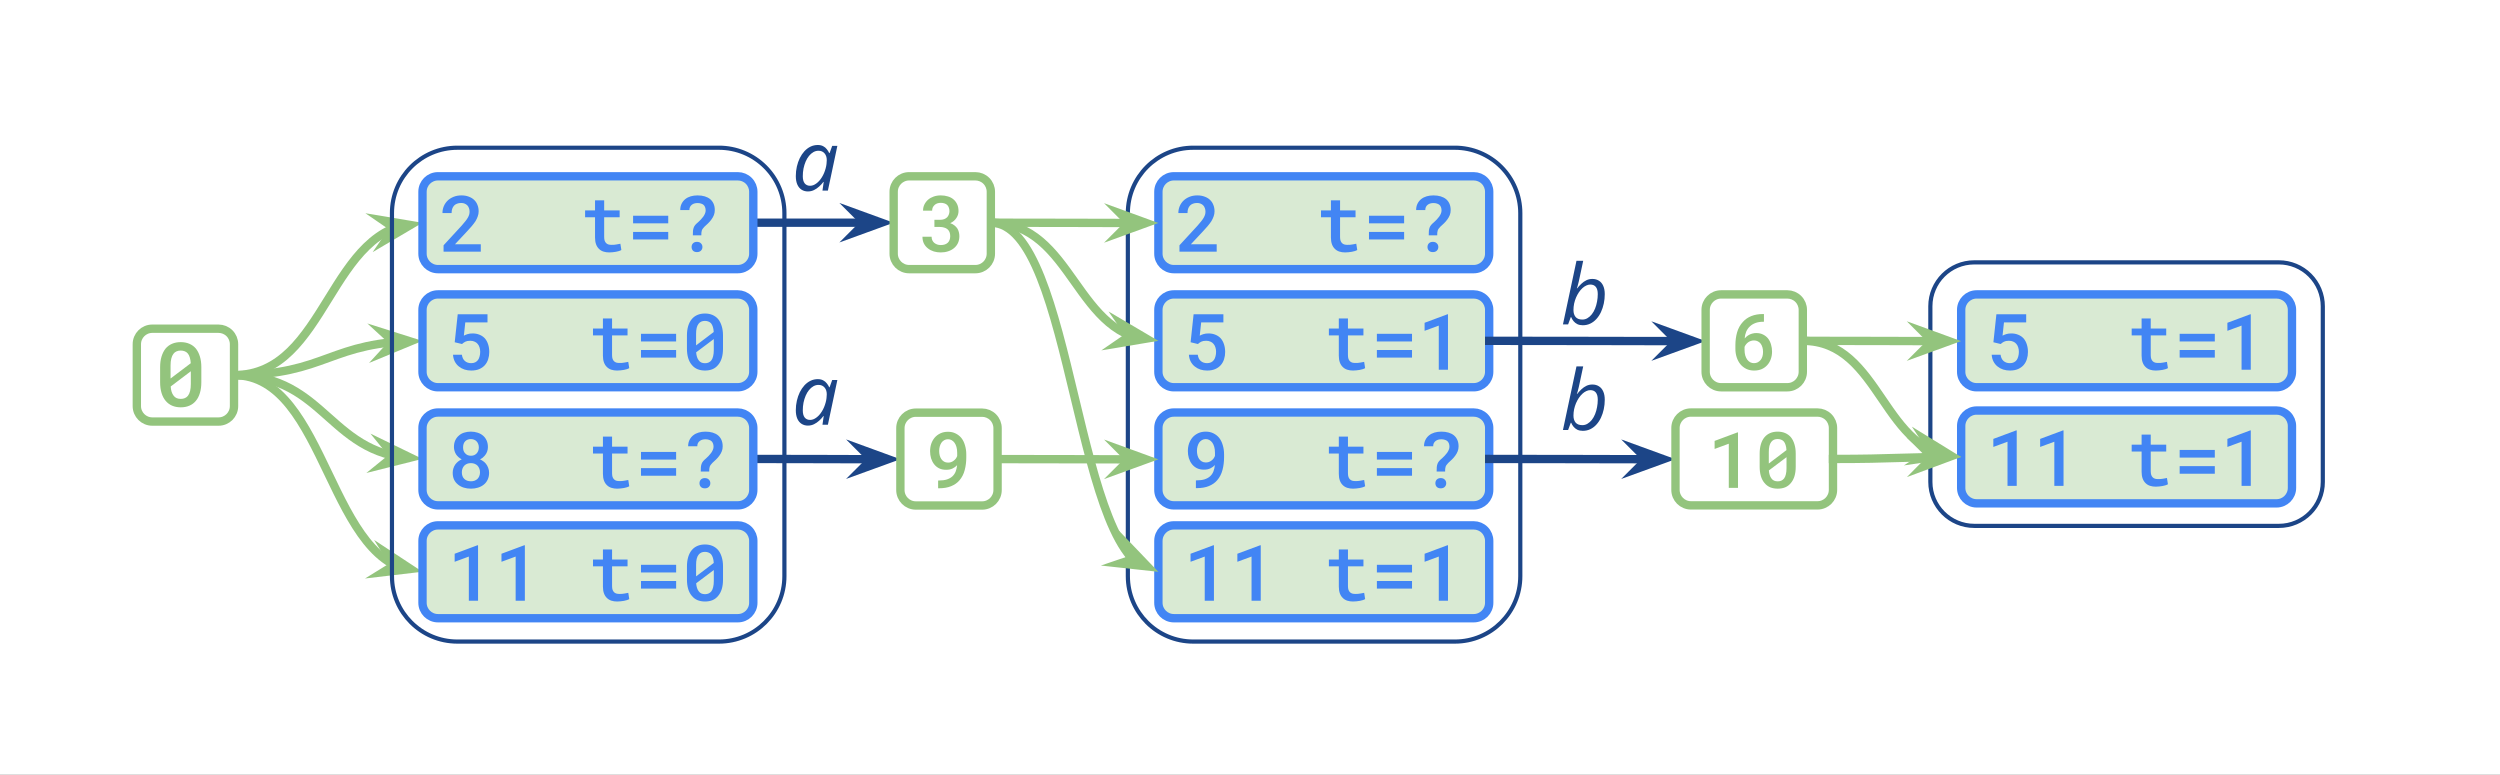 <?xml version="1.0" encoding="UTF-8" standalone="no"?>
<svg
   version="1.1"
   viewBox="0 0 597.914 185.304"
   fill="none"
   stroke="none"
   stroke-linecap="square"
   stroke-miterlimit="10"
   id="svg221"
   sodipodi:docname="tdfa_construction_tnfa_simulation.svg"
   width="597.914"
   height="185.304"
   inkscape:version="1.1.1 (3bf5ae0d25, 2021-09-20)"
   xmlns:inkscape="http://www.inkscape.org/namespaces/inkscape"
   xmlns:sodipodi="http://sodipodi.sourceforge.net/DTD/sodipodi-0.dtd"
   xmlns="http://www.w3.org/2000/svg"
   xmlns:svg="http://www.w3.org/2000/svg">
  <rect x="0" y="0" width="597.914" height="185.304" fill="#333333" stroke="none"/>
  <defs
     id="defs225">
    <clipPath
       clipPathUnits="userSpaceOnUse"
       id="clipPath251">
      <rect
         style="fill:#0000ff;fill-rule:evenodd"
         id="rect253"
         width="597.914"
         height="185.304"
         x="0"
         y="0" />
    </clipPath>
  </defs>
  <sodipodi:namedview
     id="namedview223"
     pagecolor="#ffffff"
     bordercolor="#666666"
     borderopacity="1.0"
     inkscape:pageshadow="2"
     inkscape:pageopacity="0.0"
     inkscape:pagecheckerboard="0"
     showgrid="false"
     inkscape:zoom="1.3197917"
     inkscape:cx="480"
     inkscape:cy="269.73954"
     inkscape:window-width="1916"
     inkscape:window-height="1037"
     inkscape:window-x="0"
     inkscape:window-y="20"
     inkscape:window-maximized="1"
     inkscape:current-layer="svg221" />
  <clipPath
     id="gd3650c1d61_0_1057.0">
    <path
       d="M 0,0 H 960 V 540 H 0 Z"
       clip-rule="nonzero"
       id="path2" />
  </clipPath>
  <g
     clip-path="url(#clipPath251)"
     id="g219">
    <path
       fill="#ffffff"
       d="M 0,0 H 960 V 540 H 0 Z"
       fill-rule="evenodd"
       id="path5" />
    <path
       fill="#000000"
       fill-opacity="0"
       d="M 32.724,11.685 H 927.276 V 71.811 H 32.724 Z"
       fill-rule="evenodd"
       id="path7" />
    <path
       fill="#ffffff"
       d="m 52.709,44.875 q -4.547,-1.312 -6.609,-3.203 -2.062,-1.906 -2.062,-4.703 0,-3.156 2.516,-5.219 2.531,-2.062 6.578,-2.062 2.75,0 4.906,1.062 2.156,1.062 3.328,2.938 1.188,1.875 1.188,4.094 h -3.531 q 0,-2.422 -1.547,-3.797 -1.547,-1.391 -4.344,-1.391 -2.609,0 -4.078,1.141 -1.453,1.141 -1.453,3.188 0,1.625 1.375,2.766 1.391,1.125 4.719,2.062 3.344,0.938 5.219,2.062 1.891,1.125 2.797,2.641 0.906,1.5 0.906,3.531 0,3.25 -2.531,5.203 -2.531,1.953 -6.781,1.953 -2.75,0 -5.141,-1.047 -2.375,-1.062 -3.672,-2.891 -1.297,-1.844 -1.297,-4.172 h 3.547 q 0,2.422 1.781,3.828 1.797,1.406 4.781,1.406 2.797,0 4.281,-1.141 1.484,-1.141 1.484,-3.094 0,-1.969 -1.375,-3.031 -1.375,-1.078 -4.984,-2.125 z m 26.147,9.938 q -1.984,2.328 -5.812,2.328 -3.172,0 -4.844,-1.844 -1.656,-1.844 -1.672,-5.453 V 36.922 h 3.391 V 49.75 q 0,4.516 3.672,4.516 3.891,0 5.172,-2.906 v -14.438 h 3.406 V 56.781 h -3.234 z m 25.287,-7.734 q 0,4.547 -2.094,7.312 -2.094,2.75 -5.625,2.75 -3.766,0 -5.812,-2.656 l -0.172,2.297 h -3.125 V 28.578 h 3.406 v 10.531 q 2.047,-2.562 5.656,-2.562 3.625,0 5.687,2.734 2.078,2.734 2.078,7.5 z m -3.406,-0.391 q 0,-3.469 -1.344,-5.359 -1.328,-1.891 -3.844,-1.891 -3.359,0 -4.828,3.125 v 8.578 q 1.562,3.125 4.859,3.125 2.438,0 3.797,-1.891 1.359,-1.891 1.359,-5.688 z m 10.873,-9.766 0.094,2.203 q 2.188,-2.578 5.891,-2.578 4.172,0 5.672,3.203 0.984,-1.438 2.578,-2.312 1.594,-0.891 3.75,-0.891 6.531,0 6.641,6.922 v 13.312 H 132.843 V 43.672 q 0,-2.125 -0.969,-3.172 -0.969,-1.062 -3.266,-1.062 -1.891,0 -3.141,1.125 -1.25,1.125 -1.453,3.031 v 13.188 h -3.406 V 43.765 q 0,-4.328 -4.25,-4.328 -3.344,0 -4.562,2.844 v 14.5 h -3.406 V 36.922 Z m 42.012,19.859 q -0.297,-0.594 -0.469,-2.094 -2.375,2.453 -5.656,2.453 -2.938,0 -4.828,-1.656 -1.875,-1.656 -1.875,-4.203 0,-3.109 2.359,-4.828 2.359,-1.719 6.641,-1.719 h 3.297 v -1.562 q 0,-1.766 -1.062,-2.828 -1.062,-1.062 -3.141,-1.062 -1.812,0 -3.047,0.922 -1.234,0.922 -1.234,2.219 h -3.406 q 0,-1.484 1.047,-2.859 1.062,-1.391 2.859,-2.203 1.812,-0.812 3.984,-0.812 3.438,0 5.375,1.719 1.953,1.719 2.031,4.734 v 9.141 q 0,2.734 0.688,4.344 v 0.297 z m -5.625,-2.594 q 1.594,0 3.016,-0.812 1.438,-0.828 2.078,-2.156 v -4.078 h -2.656 q -6.25,0 -6.25,3.656 0,1.594 1.062,2.5 1.078,0.891 2.75,0.891 z m 18.418,-22.078 v 4.812 h 3.719 v 2.625 h -3.719 v 12.312 q 0,1.203 0.5,1.797 0.5,0.594 1.688,0.594 0.594,0 1.625,-0.219 v 2.75 q -1.344,0.359 -2.609,0.359 -2.281,0 -3.438,-1.375 -1.156,-1.375 -1.156,-3.906 v -12.312 h -3.609 v -2.625 h 3.609 v -4.812 z m 15.64,22.266 q 1.828,0 3.188,-1.094 1.359,-1.109 1.5,-2.766 h 3.219 q -0.094,1.719 -1.188,3.266 -1.078,1.531 -2.891,2.453 -1.797,0.906 -3.828,0.906 -4.047,0 -6.453,-2.703 -2.391,-2.703 -2.391,-7.406 v -0.562 q 0,-2.906 1.062,-5.156 1.062,-2.266 3.047,-3.516 2,-1.25 4.719,-1.25 3.344,0 5.547,2 2.219,2 2.375,5.203 h -3.219 q -0.141,-1.922 -1.453,-3.156 -1.312,-1.25 -3.25,-1.25 -2.578,0 -4.016,1.859 -1.422,1.859 -1.422,5.391 v 0.641 q 0,3.438 1.406,5.297 1.422,1.844 4.047,1.844 z M 197.169,39.328 q 2.25,-2.781 5.875,-2.781 6.297,0 6.344,7.109 v 13.125 h -3.391 V 43.64 q -0.016,-2.156 -0.984,-3.172 -0.969,-1.031 -3,-1.031 -1.656,0 -2.906,0.891 -1.25,0.875 -1.938,2.297 v 14.156 h -3.406 V 28.578 h 3.406 z m 34.856,17.812 q -4.031,0 -6.578,-2.641 -2.531,-2.656 -2.531,-7.094 v -0.625 q 0,-2.953 1.125,-5.281 1.141,-2.328 3.156,-3.641 2.031,-1.312 4.406,-1.312 3.875,0 6.016,2.562 2.156,2.547 2.156,7.297 v 1.422 h -13.453 q 0.062,2.938 1.703,4.75 1.656,1.797 4.188,1.797 1.797,0 3.047,-0.734 1.25,-0.734 2.188,-1.938 l 2.062,1.609 q -2.484,3.828 -7.484,3.828 z M 231.603,39.344 q -2.062,0 -3.453,1.5 -1.391,1.484 -1.719,4.188 h 9.938 v -0.25 q -0.141,-2.594 -1.391,-4.016 -1.25,-1.422 -3.375,-1.422 z m 18.76,4.828 4.406,-7.25 h 3.969 l -6.5,9.812 6.703,10.047 h -3.938 l -4.594,-7.438 -4.578,7.438 h -3.953 l 6.703,-10.047 -6.5,-9.812 h 3.922 z m 16.569,-12.062 v 4.812 h 3.719 v 2.625 h -3.719 v 12.312 q 0,1.203 0.5,1.797 0.5,0.594 1.688,0.594 0.594,0 1.625,-0.219 v 2.75 q -1.344,0.359 -2.609,0.359 -2.281,0 -3.438,-1.375 -1.156,-1.375 -1.156,-3.906 v -12.312 h -3.609 v -2.625 h 3.609 v -4.812 z m 17.28,7.859 q -0.766,-0.125 -1.672,-0.125 -3.344,0 -4.531,2.844 V 56.781 H 274.604 V 36.922 h 3.312 l 0.047,2.297 q 1.672,-2.672 4.75,-2.672 0.984,0 1.5,0.266 z m 14.643,16.812 q -0.297,-0.594 -0.469,-2.094 -2.375,2.453 -5.656,2.453 -2.938,0 -4.828,-1.656 -1.875,-1.656 -1.875,-4.203 0,-3.109 2.359,-4.828 2.359,-1.719 6.641,-1.719 h 3.297 v -1.562 q 0,-1.766 -1.062,-2.828 -1.062,-1.062 -3.141,-1.062 -1.812,0 -3.047,0.922 -1.234,0.922 -1.234,2.219 h -3.406 q 0,-1.484 1.047,-2.859 1.062,-1.391 2.859,-2.203 1.812,-0.812 3.984,-0.812 3.438,0 5.375,1.719 1.953,1.719 2.031,4.734 v 9.141 q 0,2.734 0.688,4.344 v 0.297 z m -5.625,-2.594 q 1.594,0 3.016,-0.812 1.438,-0.828 2.078,-2.156 v -4.078 h -2.656 q -6.25,0 -6.25,3.656 0,1.594 1.062,2.5 1.078,0.891 2.75,0.891 z m 21.777,0.188 q 1.828,0 3.188,-1.094 1.359,-1.109 1.5,-2.766 h 3.219 q -0.094,1.719 -1.188,3.266 -1.078,1.531 -2.891,2.453 -1.797,0.906 -3.828,0.906 -4.047,0 -6.453,-2.703 -2.391,-2.703 -2.391,-7.406 v -0.562 q 0,-2.906 1.062,-5.156 1.062,-2.266 3.047,-3.516 2,-1.25 4.719,-1.25 3.344,0 5.547,2 2.219,2 2.375,5.203 h -3.219 q -0.141,-1.922 -1.453,-3.156 -1.312,-1.25 -3.25,-1.25 -2.578,0 -4.016,1.859 -1.422,1.859 -1.422,5.391 v 0.641 q 0,3.438 1.406,5.297 1.422,1.844 4.047,1.844 z m 16.319,-22.266 v 4.812 h 3.719 v 2.625 h -3.719 v 12.312 q 0,1.203 0.5,1.797 0.5,0.594 1.688,0.594 0.594,0 1.625,-0.219 v 2.75 q -1.344,0.359 -2.609,0.359 -2.281,0 -3.438,-1.375 -1.156,-1.375 -1.156,-3.906 v -12.312 h -3.609 v -2.625 h 3.609 v -4.812 z m 11.374,24.672 h -3.406 V 36.922 h 3.406 z m -3.672,-25.125 q 0,-0.828 0.5,-1.391 0.5,-0.578 1.484,-0.578 1,0 1.516,0.578 0.516,0.562 0.516,1.391 0,0.828 -0.516,1.375 -0.516,0.547 -1.516,0.547 -0.984,0 -1.484,-0.547 -0.5,-0.547 -0.5,-1.375 z m 8.201,15.016 q 0,-2.922 1.141,-5.25 1.156,-2.344 3.203,-3.609 2.047,-1.266 4.672,-1.266 4.047,0 6.547,2.812 2.516,2.812 2.516,7.469 v 0.25 q 0,2.891 -1.109,5.203 -1.109,2.297 -3.172,3.578 -2.062,1.281 -4.75,1.281 -4.031,0 -6.547,-2.797 -2.5,-2.812 -2.5,-7.438 z m 3.406,0.406 q 0,3.297 1.531,5.297 1.547,2 4.109,2 2.594,0 4.109,-2.031 1.531,-2.031 1.531,-5.672 0,-3.266 -1.562,-5.297 -1.547,-2.031 -4.109,-2.031 -2.516,0 -4.062,2 -1.547,2 -1.547,5.734 z m 22.143,-10.156 0.109,2.5 q 2.281,-2.875 5.953,-2.875 6.297,0 6.344,7.109 v 13.125 H 381.795 V 43.64 q -0.016,-2.156 -0.984,-3.172 -0.969,-1.031 -3,-1.031 -1.656,0 -2.906,0.891 -1.25,0.875 -1.938,2.297 v 14.156 h -3.406 V 36.922 Z"
       fill-rule="nonzero"
       id="path9" />
    <path
       fill="#000000"
       fill-opacity="0"
       d="m 269.743,50.974 v 0 c 0,-8.64 7.004,-15.643 15.643,-15.643 h 62.572 v 0 c 4.149,0 8.128,1.648 11.062,4.582 2.934,2.934 4.582,6.913 4.582,11.062 v 86.824 c 0,8.64 -7.004,15.643 -15.643,15.643 h -62.572 c -8.64,0 -15.643,-7.004 -15.643,-15.643 z"
       fill-rule="evenodd"
       id="path11" />
    <path
       stroke="#1c4587"
       stroke-width="1"
       stroke-linejoin="round"
       stroke-linecap="butt"
       d="m 269.743,50.974 v 0 c 0,-8.64 7.004,-15.643 15.643,-15.643 h 62.572 v 0 c 4.149,0 8.128,1.648 11.062,4.582 2.934,2.934 4.582,6.913 4.582,11.062 v 86.824 c 0,8.64 -7.004,15.643 -15.643,15.643 h -62.572 c -8.64,0 -15.643,-7.004 -15.643,-15.643 z"
       fill-rule="evenodd"
       id="path13" />
    <path
       fill="#000000"
       fill-opacity="0"
       d="m 461.675,73.252 v 0 c 0,-5.801 4.703,-10.504 10.504,-10.504 h 72.85 c 2.786,0 5.458,1.107 7.428,3.077 1.97,1.97 3.077,4.642 3.077,7.428 v 42.015 c 0,5.801 -4.703,10.504 -10.504,10.504 h -72.85 c -5.801,0 -10.504,-4.703 -10.504,-10.504 z"
       fill-rule="evenodd"
       id="path15" />
    <path
       stroke="#1c4587"
       stroke-width="1"
       stroke-linejoin="round"
       stroke-linecap="butt"
       d="m 461.675,73.252 v 0 c 0,-5.801 4.703,-10.504 10.504,-10.504 h 72.85 c 2.786,0 5.458,1.107 7.428,3.077 1.97,1.97 3.077,4.642 3.077,7.428 v 42.015 c 0,5.801 -4.703,10.504 -10.504,10.504 h -72.85 c -5.801,0 -10.504,-4.703 -10.504,-10.504 z"
       fill-rule="evenodd"
       id="path17" />
    <path
       fill="#d9ead3"
       d="m 277.047,45.864 v 0 c 0,-2.044 1.657,-3.701 3.701,-3.701 h 71.716 c 0.982,0 1.923,0.39 2.617,1.084 0.694,0.694 1.084,1.635 1.084,2.617 v 14.803 c 0,2.044 -1.657,3.701 -3.701,3.701 h -71.716 c -2.044,0 -3.701,-1.657 -3.701,-3.701 z"
       fill-rule="evenodd"
       id="path19" />
    <path
       stroke="#4285f4"
       stroke-width="2"
       stroke-linejoin="round"
       stroke-linecap="butt"
       d="m 277.047,45.864 v 0 c 0,-2.044 1.657,-3.701 3.701,-3.701 h 71.716 c 0.982,0 1.923,0.39 2.617,1.084 0.694,0.694 1.084,1.635 1.084,2.617 v 14.803 c 0,2.044 -1.657,3.701 -3.701,3.701 h -71.716 c -2.044,0 -3.701,-1.657 -3.701,-3.701 z"
       fill-rule="evenodd"
       id="path21" />
    <path
       fill="#4285f4"
       d="m 290.99,60.185 v -1.766 h -6.172 l 2.938,-3.141 q 0.594,-0.625 1.078,-1.203 0.5,-0.594 0.875,-1.156 0.344,-0.578 0.547,-1.156 0.219,-0.594 0.219,-1.219 0,-0.844 -0.281,-1.531 -0.266,-0.703 -0.797,-1.203 -0.516,-0.5 -1.297,-0.781 -0.766,-0.297 -1.734,-0.297 -1.047,0 -1.891,0.344 -0.844,0.344 -1.422,0.906 -0.594,0.578 -0.922,1.359 -0.312,0.766 -0.312,1.625 h 2.188 q 0,-0.578 0.141,-1.016 0.156,-0.453 0.453,-0.781 0.281,-0.297 0.703,-0.453 0.422,-0.172 1.016,-0.172 0.453,0 0.812,0.156 0.375,0.156 0.641,0.422 0.266,0.281 0.391,0.672 0.141,0.375 0.141,0.828 0,0.359 -0.094,0.703 -0.094,0.328 -0.312,0.719 -0.219,0.391 -0.594,0.859 -0.359,0.469 -0.891,1.062 l -4.328,4.703 V 60.185 Z M 320.499,47.919 h -2.188 v 2.406 h -2.375 v 1.641 h 2.375 v 4.844 q 0,0.938 0.25,1.625 0.25,0.672 0.703,1.094 0.438,0.438 1.062,0.641 0.625,0.203 1.375,0.203 0.406,0 0.812,-0.047 0.422,-0.031 0.812,-0.109 0.375,-0.062 0.703,-0.172 0.344,-0.109 0.578,-0.25 l -0.234,-1.5 q -0.172,0.031 -0.406,0.078 -0.234,0.047 -0.516,0.094 -0.281,0.047 -0.578,0.078 -0.297,0.016 -0.594,0.016 -0.391,0 -0.719,-0.078 -0.328,-0.094 -0.562,-0.312 -0.234,-0.219 -0.375,-0.578 -0.125,-0.375 -0.125,-0.922 v -4.703 h 3.703 v -1.641 h -3.703 z m 15.321,5.5 V 51.591 h -8.406 v 1.828 z m 0,3.859 v -1.812 h -8.406 v 1.812 z m 5.883,-1 h 2.031 q 0,-0.359 0.016,-0.625 0.016,-0.266 0.094,-0.5 0.062,-0.219 0.219,-0.438 0.156,-0.234 0.422,-0.5 0.438,-0.391 0.875,-0.812 0.453,-0.438 0.797,-0.922 0.359,-0.484 0.578,-1.031 0.219,-0.547 0.219,-1.203 0,-0.844 -0.281,-1.5 -0.281,-0.656 -0.812,-1.109 -0.531,-0.438 -1.297,-0.672 -0.766,-0.234 -1.734,-0.234 -0.875,0 -1.625,0.219 -0.75,0.219 -1.312,0.672 -0.547,0.438 -0.875,1.094 -0.328,0.656 -0.328,1.516 h 2.188 q 0,-0.438 0.156,-0.75 0.172,-0.328 0.453,-0.531 0.266,-0.203 0.609,-0.297 0.359,-0.094 0.734,-0.094 0.469,0 0.828,0.125 0.375,0.109 0.625,0.328 0.234,0.219 0.359,0.562 0.125,0.328 0.125,0.766 0,0.391 -0.172,0.766 -0.156,0.375 -0.406,0.719 -0.266,0.359 -0.578,0.688 -0.312,0.312 -0.625,0.609 -0.438,0.359 -0.703,0.672 -0.25,0.297 -0.375,0.641 -0.125,0.344 -0.172,0.781 -0.031,0.422 -0.031,1.062 z m -0.297,2.797 q 0,0.516 0.328,0.875 0.344,0.344 0.953,0.344 0.609,0 0.953,-0.344 0.359,-0.359 0.359,-0.875 0,-0.531 -0.359,-0.875 -0.344,-0.359 -0.953,-0.359 -0.609,0 -0.953,0.359 -0.328,0.344 -0.328,0.875 z"
       fill-rule="nonzero"
       id="path23" />
    <path
       fill="#d9ead3"
       d="m 277.045,74.113 v 0 c 0,-2.044 1.657,-3.701 3.701,-3.701 h 71.716 c 0.982,0 1.923,0.39 2.617,1.084 0.694,0.694 1.084,1.635 1.084,2.617 v 14.803 c 0,2.044 -1.657,3.701 -3.701,3.701 h -71.716 c -2.044,0 -3.701,-1.657 -3.701,-3.701 z"
       fill-rule="evenodd"
       id="path25" />
    <path
       stroke="#4285f4"
       stroke-width="2"
       stroke-linejoin="round"
       stroke-linecap="butt"
       d="m 277.045,74.113 v 0 c 0,-2.044 1.657,-3.701 3.701,-3.701 h 71.716 c 0.982,0 1.923,0.39 2.617,1.084 0.694,0.694 1.084,1.635 1.084,2.617 v 14.803 c 0,2.044 -1.657,3.701 -3.701,3.701 h -71.716 c -2.044,0 -3.701,-1.657 -3.701,-3.701 z"
       fill-rule="evenodd"
       id="path27" />
    <path
       fill="#4285f4"
       d="m 284.751,81.856 1.75,0.422 q 0.172,-0.156 0.359,-0.297 0.188,-0.141 0.406,-0.25 0.219,-0.109 0.5,-0.172 0.297,-0.062 0.688,-0.062 0.594,0 1.031,0.203 0.453,0.188 0.75,0.547 0.312,0.359 0.453,0.844 0.156,0.469 0.156,1.047 0,0.594 -0.141,1.094 -0.125,0.5 -0.375,0.859 -0.266,0.359 -0.672,0.562 -0.406,0.203 -0.953,0.203 -0.922,0 -1.516,-0.516 -0.594,-0.516 -0.719,-1.5 h -2.125 q 0.062,0.922 0.438,1.641 0.375,0.703 0.969,1.172 0.594,0.484 1.359,0.734 0.766,0.234 1.594,0.234 1.109,0 1.922,-0.344 0.812,-0.359 1.344,-0.953 0.531,-0.609 0.781,-1.406 0.266,-0.812 0.266,-1.719 0,-1.031 -0.281,-1.859 -0.266,-0.828 -0.766,-1.406 -0.531,-0.578 -1.281,-0.875 -0.734,-0.312 -1.672,-0.312 -0.688,0 -1.219,0.172 -0.531,0.172 -0.859,0.359 l 0.344,-3.172 h 5.312 v -1.938 h -7.125 z m 37.634,-5.688 h -2.188 v 2.406 h -2.375 v 1.641 h 2.375 v 4.844 q 0,0.938 0.25,1.625 0.25,0.672 0.703,1.094 0.438,0.438 1.062,0.641 0.625,0.203 1.375,0.203 0.406,0 0.812,-0.047 0.422,-0.031 0.812,-0.109 0.375,-0.062 0.703,-0.172 0.344,-0.109 0.578,-0.25 l -0.234,-1.5 q -0.172,0.031 -0.406,0.078 -0.234,0.047 -0.516,0.094 -0.281,0.047 -0.578,0.078 -0.297,0.016 -0.594,0.016 -0.391,0 -0.719,-0.078 -0.328,-0.094 -0.562,-0.312 -0.234,-0.219 -0.375,-0.578 -0.125,-0.375 -0.125,-0.922 V 80.216 h 3.703 v -1.641 h -3.703 z m 15.321,5.5 v -1.828 h -8.406 v 1.828 z m 0,3.859 v -1.812 h -8.406 v 1.812 z m 8.602,2.906 V 75.169 h -0.141 l -5.453,2.031 v 1.922 l 3.391,-1.25 v 10.562 z"
       fill-rule="nonzero"
       id="path29" />
    <path
       fill="#d9ead3"
       d="m 277.046,102.362 v 0 c 0,-2.044 1.657,-3.701 3.701,-3.701 h 71.716 c 0.982,0 1.923,0.39 2.617,1.084 0.694,0.694 1.084,1.635 1.084,2.617 v 14.803 c 0,2.044 -1.657,3.701 -3.701,3.701 h -71.716 c -2.044,0 -3.701,-1.657 -3.701,-3.701 z"
       fill-rule="evenodd"
       id="path31" />
    <path
       stroke="#4285f4"
       stroke-width="2"
       stroke-linejoin="round"
       stroke-linecap="butt"
       d="m 277.046,102.362 v 0 c 0,-2.044 1.657,-3.701 3.701,-3.701 h 71.716 c 0.982,0 1.923,0.39 2.617,1.084 0.694,0.694 1.084,1.635 1.084,2.617 v 14.803 c 0,2.044 -1.657,3.701 -3.701,3.701 h -71.716 c -2.044,0 -3.701,-1.657 -3.701,-3.701 z"
       fill-rule="evenodd"
       id="path33" />
    <path
       fill="#4285f4"
       d="m 286.191,114.887 h -0.172 v 1.859 h 0.188 q 1.719,0 2.922,-0.5 1.219,-0.5 1.969,-1.375 0.922,-1.062 1.281,-2.484 0.375,-1.422 0.375,-2.984 v -0.766 q 0,-1.141 -0.312,-2.172 -0.297,-1.047 -0.875,-1.766 -0.562,-0.672 -1.359,-1.062 -0.797,-0.406 -1.828,-0.406 -1.016,0 -1.812,0.375 -0.797,0.375 -1.344,1 -0.547,0.641 -0.844,1.484 -0.281,0.844 -0.281,1.797 0,0.875 0.234,1.688 0.25,0.797 0.734,1.422 0.469,0.609 1.172,0.969 0.719,0.359 1.688,0.359 0.484,0 0.875,-0.078 0.391,-0.094 0.719,-0.25 0.312,-0.156 0.562,-0.344 0.266,-0.203 0.469,-0.422 v 0.047 q -0.078,0.766 -0.328,1.438 -0.25,0.672 -0.797,1.188 -0.516,0.469 -1.312,0.734 -0.781,0.25 -1.922,0.25 z m 2.203,-4.281 q -0.547,0 -0.953,-0.234 -0.391,-0.234 -0.656,-0.609 -0.266,-0.391 -0.391,-0.891 -0.125,-0.5 -0.125,-1.047 0,-0.562 0.141,-1.078 0.141,-0.516 0.406,-0.906 0.266,-0.375 0.656,-0.594 0.406,-0.234 0.906,-0.234 0.469,0 0.859,0.219 0.406,0.219 0.703,0.625 0.297,0.406 0.469,1.016 0.172,0.609 0.172,1.406 v 0.75 q -0.125,0.344 -0.344,0.641 -0.219,0.281 -0.5,0.484 -0.281,0.219 -0.625,0.344 -0.344,0.109 -0.719,0.109 z m 33.993,-6.188 h -2.188 v 2.406 h -2.375 v 1.641 h 2.375 v 4.844 q 0,0.938 0.25,1.625 0.25,0.672 0.703,1.094 0.438,0.438 1.062,0.641 0.625,0.203 1.375,0.203 0.406,0 0.812,-0.047 0.422,-0.031 0.812,-0.109 0.375,-0.062 0.703,-0.172 0.344,-0.109 0.578,-0.25 l -0.234,-1.5 q -0.172,0.031 -0.406,0.078 -0.234,0.047 -0.516,0.094 -0.281,0.047 -0.578,0.078 -0.297,0.016 -0.594,0.016 -0.391,0 -0.719,-0.078 -0.328,-0.094 -0.562,-0.312 -0.234,-0.219 -0.375,-0.578 -0.125,-0.375 -0.125,-0.922 v -4.703 h 3.703 v -1.641 h -3.703 z m 15.321,5.5 v -1.828 h -8.406 v 1.828 z m 0,3.859 v -1.812 h -8.406 v 1.812 z m 5.883,-1 h 2.031 q 0,-0.359 0.016,-0.625 0.016,-0.266 0.094,-0.5 0.062,-0.219 0.219,-0.438 0.156,-0.234 0.422,-0.5 0.438,-0.391 0.875,-0.812 0.453,-0.438 0.797,-0.922 0.359,-0.484 0.578,-1.031 0.219,-0.547 0.219,-1.203 0,-0.844 -0.281,-1.5 -0.281,-0.656 -0.812,-1.109 -0.531,-0.438 -1.297,-0.672 -0.766,-0.234 -1.734,-0.234 -0.875,0 -1.625,0.219 -0.75,0.219 -1.312,0.672 -0.547,0.438 -0.875,1.094 -0.328,0.656 -0.328,1.516 h 2.188 q 0,-0.438 0.156,-0.75 0.172,-0.328 0.453,-0.531 0.266,-0.203 0.609,-0.297 0.359,-0.094 0.734,-0.094 0.469,0 0.828,0.125 0.375,0.109 0.625,0.328 0.234,0.219 0.359,0.562 0.125,0.328 0.125,0.766 0,0.391 -0.172,0.766 -0.156,0.375 -0.406,0.719 -0.266,0.359 -0.578,0.688 -0.312,0.312 -0.625,0.609 -0.438,0.359 -0.703,0.672 -0.25,0.297 -0.375,0.641 -0.125,0.344 -0.172,0.781 -0.031,0.422 -0.031,1.062 z m -0.297,2.797 q 0,0.516 0.328,0.875 0.344,0.344 0.953,0.344 0.609,0 0.953,-0.344 0.359,-0.359 0.359,-0.875 0,-0.531 -0.359,-0.875 -0.344,-0.359 -0.953,-0.359 -0.609,0 -0.953,0.359 -0.328,0.344 -0.328,0.875 z"
       fill-rule="nonzero"
       id="path35" />
    <path
       fill="#d9ead3"
       d="m 277.048,129.352 v 0 c 0,-2.044 1.657,-3.701 3.701,-3.701 h 71.716 c 0.982,0 1.923,0.39 2.617,1.084 0.694,0.694 1.084,1.635 1.084,2.617 v 14.803 c 0,2.044 -1.657,3.701 -3.701,3.701 h -71.716 c -2.044,0 -3.701,-1.657 -3.701,-3.701 z"
       fill-rule="evenodd"
       id="path37" />
    <path
       stroke="#4285f4"
       stroke-width="2"
       stroke-linejoin="round"
       stroke-linecap="butt"
       d="m 277.048,129.352 v 0 c 0,-2.044 1.657,-3.701 3.701,-3.701 h 71.716 c 0.982,0 1.923,0.39 2.617,1.084 0.694,0.694 1.084,1.635 1.084,2.617 v 14.803 c 0,2.044 -1.657,3.701 -3.701,3.701 h -71.716 c -2.044,0 -3.701,-1.657 -3.701,-3.701 z"
       fill-rule="evenodd"
       id="path39" />
    <path
       fill="#4285f4"
       d="m 290.333,143.673 v -13.266 h -0.141 l -5.453,2.031 v 1.922 l 3.391,-1.25 v 10.562 z m 11.196,0 v -13.266 h -0.141 l -5.453,2.031 v 1.922 l 3.391,-1.25 v 10.562 z m 20.86,-12.266 h -2.188 v 2.406 h -2.375 v 1.641 h 2.375 v 4.844 q 0,0.938 0.25,1.625 0.25,0.672 0.703,1.094 0.438,0.438 1.062,0.641 0.625,0.203 1.375,0.203 0.406,0 0.812,-0.047 0.422,-0.031 0.812,-0.109 0.375,-0.062 0.703,-0.172 0.344,-0.109 0.578,-0.25 l -0.234,-1.5 q -0.172,0.031 -0.406,0.078 -0.234,0.047 -0.516,0.094 -0.281,0.047 -0.578,0.078 -0.297,0.016 -0.594,0.016 -0.391,0 -0.719,-0.078 -0.328,-0.094 -0.562,-0.312 -0.234,-0.219 -0.375,-0.578 -0.125,-0.375 -0.125,-0.922 v -4.703 h 3.703 v -1.641 h -3.703 z m 15.321,5.5 v -1.828 h -8.406 v 1.828 z m 0,3.859 v -1.812 h -8.406 v 1.812 z m 8.602,2.906 v -13.266 h -0.141 l -5.453,2.031 v 1.922 l 3.391,-1.25 v 10.562 z"
       fill-rule="nonzero"
       id="path41" />
    <path
       fill="#d9ead3"
       d="m 469.045,74.113 v 0 c 0,-2.044 1.657,-3.701 3.701,-3.701 h 71.716 c 0.982,0 1.923,0.39 2.617,1.084 0.694,0.694 1.084,1.635 1.084,2.617 v 14.803 c 0,2.044 -1.657,3.701 -3.701,3.701 h -71.716 c -2.044,0 -3.701,-1.657 -3.701,-3.701 z"
       fill-rule="evenodd"
       id="path43" />
    <path
       stroke="#4285f4"
       stroke-width="2"
       stroke-linejoin="round"
       stroke-linecap="butt"
       d="m 469.045,74.113 v 0 c 0,-2.044 1.657,-3.701 3.701,-3.701 h 71.716 c 0.982,0 1.923,0.39 2.617,1.084 0.694,0.694 1.084,1.635 1.084,2.617 v 14.803 c 0,2.044 -1.657,3.701 -3.701,3.701 h -71.716 c -2.044,0 -3.701,-1.657 -3.701,-3.701 z"
       fill-rule="evenodd"
       id="path45" />
    <path
       fill="#4285f4"
       d="m 476.751,81.856 1.75,0.422 q 0.172,-0.156 0.359,-0.297 0.188,-0.141 0.406,-0.25 0.219,-0.109 0.5,-0.172 0.297,-0.062 0.688,-0.062 0.594,0 1.031,0.203 0.453,0.188 0.75,0.547 0.312,0.359 0.453,0.844 0.156,0.469 0.156,1.047 0,0.594 -0.141,1.094 -0.125,0.5 -0.375,0.859 -0.266,0.359 -0.672,0.562 -0.406,0.203 -0.953,0.203 -0.922,0 -1.516,-0.516 -0.594,-0.516 -0.719,-1.5 h -2.125 q 0.062,0.922 0.438,1.641 0.375,0.703 0.969,1.172 0.594,0.484 1.359,0.734 0.766,0.234 1.594,0.234 1.109,0 1.922,-0.344 0.812,-0.359 1.344,-0.953 0.531,-0.609 0.781,-1.406 0.266,-0.812 0.266,-1.719 0,-1.031 -0.281,-1.859 -0.266,-0.828 -0.766,-1.406 -0.531,-0.578 -1.281,-0.875 -0.734,-0.312 -1.672,-0.312 -0.688,0 -1.219,0.172 -0.531,0.172 -0.859,0.359 l 0.344,-3.172 h 5.312 v -1.938 h -7.125 z m 37.634,-5.688 h -2.188 v 2.406 h -2.375 v 1.641 h 2.375 v 4.844 q 0,0.938 0.25,1.625 0.25,0.672 0.703,1.094 0.438,0.438 1.062,0.641 0.625,0.203 1.375,0.203 0.406,0 0.812,-0.047 0.422,-0.031 0.812,-0.109 0.375,-0.062 0.703,-0.172 0.344,-0.109 0.578,-0.25 l -0.234,-1.5 q -0.172,0.031 -0.406,0.078 -0.234,0.047 -0.516,0.094 -0.281,0.047 -0.578,0.078 -0.297,0.016 -0.594,0.016 -0.391,0 -0.719,-0.078 -0.328,-0.094 -0.562,-0.312 -0.234,-0.219 -0.375,-0.578 -0.125,-0.375 -0.125,-0.922 V 80.216 h 3.703 v -1.641 h -3.703 z m 15.321,5.5 v -1.828 h -8.406 v 1.828 z m 0,3.859 v -1.812 h -8.406 v 1.812 z m 8.602,2.906 V 75.169 h -0.141 l -5.453,2.031 v 1.922 l 3.391,-1.25 v 10.562 z"
       fill-rule="nonzero"
       id="path47" />
    <path
       fill="#d9ead3"
       d="m 469.046,101.885 v 0 c 0,-2.044 1.657,-3.701 3.701,-3.701 h 71.716 c 0.982,0 1.923,0.39 2.617,1.084 0.694,0.694 1.084,1.635 1.084,2.617 v 14.803 c 0,2.044 -1.657,3.701 -3.701,3.701 h -71.716 c -2.044,0 -3.701,-1.657 -3.701,-3.701 z"
       fill-rule="evenodd"
       id="path49" />
    <path
       stroke="#4285f4"
       stroke-width="2"
       stroke-linejoin="round"
       stroke-linecap="butt"
       d="m 469.046,101.885 v 0 c 0,-2.044 1.657,-3.701 3.701,-3.701 h 71.716 c 0.982,0 1.923,0.39 2.617,1.084 0.694,0.694 1.084,1.635 1.084,2.617 v 14.803 c 0,2.044 -1.657,3.701 -3.701,3.701 h -71.716 c -2.044,0 -3.701,-1.657 -3.701,-3.701 z"
       fill-rule="evenodd"
       id="path51" />
    <path
       fill="#4285f4"
       d="m 482.331,116.206 v -13.266 h -0.141 l -5.453,2.031 v 1.922 l 3.391,-1.25 v 10.562 z m 11.196,0 v -13.266 h -0.141 l -5.453,2.031 v 1.922 l 3.391,-1.25 v 10.562 z m 20.86,-12.266 h -2.188 v 2.406 h -2.375 v 1.641 h 2.375 v 4.844 q 0,0.938 0.25,1.625 0.25,0.672 0.703,1.094 0.438,0.438 1.062,0.641 0.625,0.203 1.375,0.203 0.406,0 0.812,-0.047 0.422,-0.031 0.812,-0.109 0.375,-0.062 0.703,-0.172 0.344,-0.109 0.578,-0.25 l -0.234,-1.5 q -0.172,0.031 -0.406,0.078 -0.234,0.047 -0.516,0.094 -0.281,0.047 -0.578,0.078 -0.297,0.016 -0.594,0.016 -0.391,0 -0.719,-0.078 -0.328,-0.094 -0.562,-0.312 -0.234,-0.219 -0.375,-0.578 -0.125,-0.375 -0.125,-0.922 v -4.703 h 3.703 v -1.641 h -3.703 z m 15.321,5.5 v -1.828 h -8.406 v 1.828 z m 0,3.859 v -1.812 h -8.406 v 1.812 z m 8.602,2.906 v -13.266 h -0.141 l -5.453,2.031 v 1.922 l 3.391,-1.25 v 10.562 z"
       fill-rule="nonzero"
       id="path53" />
    <path
       fill="#000000"
       fill-opacity="0"
       d="m 55.97,89.719 c 11.27,0 16.905,11.756 22.539,23.512 5.634,11.756 11.266,23.512 22.532,23.512"
       fill-rule="evenodd"
       id="path55" />
    <path
       stroke="#93c47d"
       stroke-width="2"
       stroke-linejoin="round"
       stroke-linecap="butt"
       d="m 55.97,89.719 c 11.27,0 16.905,11.756 22.539,23.512 2.817,5.878 5.633,11.756 9.154,16.164 1.76,2.204 3.696,4.041 5.897,5.327 0.138,0.08 0.276,0.159 0.416,0.235 l 0.396,0.208"
       fill-rule="evenodd"
       id="path57" />
    <path
       fill="#93c47d"
       stroke="#93c47d"
       stroke-width="2"
       stroke-linecap="butt"
       d="m 94.371,135.164 -2.707,1.671 6.531,-0.766 -5.495,-3.612 z"
       fill-rule="evenodd"
       id="path59" />
    <path
       fill="#000000"
       fill-opacity="0"
       d="m 180.165,53.265 h 33.575"
       fill-rule="evenodd"
       id="path61" />
    <path
       stroke="#1c4587"
       stroke-width="2"
       stroke-linejoin="round"
       stroke-linecap="butt"
       d="m 180.165,53.265 h 26.721"
       fill-rule="evenodd"
       id="path63" />
    <path
       fill="#1c4587"
       stroke="#1c4587"
       stroke-width="2"
       stroke-linecap="butt"
       d="m 206.886,53.265 -2.249,2.249 6.18,-2.249 -6.18,-2.249 z"
       fill-rule="evenodd"
       id="path65" />
    <path
       fill="#000000"
       fill-opacity="0"
       d="m 180.164,109.764 c 8.794,0 13.191,0.016 17.589,0.032 4.398,0.016 8.796,0.032 17.592,0.032"
       fill-rule="evenodd"
       id="path67" />
    <path
       stroke="#1c4587"
       stroke-width="2"
       stroke-linejoin="round"
       stroke-linecap="butt"
       d="m 180.164,109.764 c 8.794,0 13.191,0.016 17.589,0.032 2.199,0.008 4.398,0.016 7.147,0.022 l 3.591,0.006"
       fill-rule="evenodd"
       id="path69" />
    <path
       fill="#1c4587"
       stroke="#1c4587"
       stroke-width="2"
       stroke-linecap="butt"
       d="m 208.491,109.823 -2.251,2.248 6.181,-2.245 -6.178,-2.253 z"
       fill-rule="evenodd"
       id="path71" />
    <path
       fill="#000000"
       fill-opacity="0"
       d="m 356.163,81.514 c 12.942,0 19.412,0.016 25.884,0.031 6.472,0.016 12.948,0.032 25.895,0.032"
       fill-rule="evenodd"
       id="path73" />
    <path
       stroke="#1c4587"
       stroke-width="2"
       stroke-linejoin="round"
       stroke-linecap="butt"
       d="m 356.163,81.514 c 12.942,0 19.412,0.016 25.884,0.031 3.236,0.008 6.473,0.016 10.52,0.022 2.023,0.003 4.249,0.005 6.778,0.007 l 1.744,5.5e-4"
       fill-rule="evenodd"
       id="path75" />
    <path
       fill="#1c4587"
       stroke="#1c4587"
       stroke-width="2"
       stroke-linecap="butt"
       d="m 401.088,81.575 -2.25,2.248 6.18,-2.247 -6.179,-2.251 z"
       fill-rule="evenodd"
       id="path77" />
    <path
       fill="#000000"
       fill-opacity="0"
       d="m 356.164,109.764 c 11.138,0 16.706,0.016 22.277,0.032 5.571,0.016 11.145,0.032 22.29,0.032"
       fill-rule="evenodd"
       id="path79" />
    <path
       stroke="#1c4587"
       stroke-width="2"
       stroke-linejoin="round"
       stroke-linecap="butt"
       d="m 356.164,109.764 c 11.138,0 16.706,0.016 22.277,0.032 2.785,0.008 5.572,0.016 9.055,0.022 1.742,0.003 3.657,0.005 5.834,0.007 l 0.547,2e-4"
       fill-rule="evenodd"
       id="path81" />
    <path
       fill="#1c4587"
       stroke="#1c4587"
       stroke-width="2"
       stroke-linecap="butt"
       d="m 393.877,109.824 -2.25,2.248 6.18,-2.247 -6.179,-2.251 z"
       fill-rule="evenodd"
       id="path83" />
    <path
       fill="#000000"
       fill-opacity="0"
       d="m 236.98,53.265 c 10.017,0 15.026,0.016 20.033,0.032 5.008,0.016 10.015,0.031 20.029,0.031"
       fill-rule="evenodd"
       id="path85" />
    <path
       stroke="#93c47d"
       stroke-width="2"
       stroke-linejoin="round"
       stroke-linecap="butt"
       d="m 236.98,53.265 c 10.017,0 15.026,0.016 20.033,0.032 2.504,0.008 5.008,0.016 8.137,0.022 l 5.038,0.007"
       fill-rule="evenodd"
       id="path87" />
    <path
       fill="#93c47d"
       stroke="#93c47d"
       stroke-width="2"
       stroke-linecap="butt"
       d="m 270.189,53.325 -2.25,2.248 6.181,-2.246 -6.179,-2.252 z"
       fill-rule="evenodd"
       id="path89" />
    <path
       fill="#000000"
       fill-opacity="0"
       d="m 236.98,53.265 c 10.017,0 15.026,20.874 20.034,41.748 5.008,20.874 10.015,41.748 20.029,41.748"
       fill-rule="evenodd"
       id="path91" />
    <path
       stroke="#93c47d"
       stroke-width="2"
       stroke-linejoin="round"
       stroke-linecap="butt"
       d="m 236.98,53.265 c 10.017,0 15.026,20.874 20.034,41.748 2.504,10.437 5.008,20.874 8.137,28.702 1.565,3.914 3.286,7.175 5.242,9.459 0.122,0.143 0.245,0.282 0.369,0.417 l 0.132,0.141"
       fill-rule="evenodd"
       id="path93" />
    <path
       fill="#93c47d"
       stroke="#93c47d"
       stroke-width="2"
       stroke-linecap="butt"
       d="m 270.895,133.731 -3.012,1.023 6.537,0.714 -4.549,-4.749 z"
       fill-rule="evenodd"
       id="path95" />
    <path
       fill="#000000"
       fill-opacity="0"
       d="m 236.98,53.265 c 10.016,0 15.024,7.063 20.032,14.126 5.008,7.063 10.015,14.126 20.031,14.126"
       fill-rule="evenodd"
       id="path97" />
    <path
       stroke="#93c47d"
       stroke-width="2"
       stroke-linejoin="round"
       stroke-linecap="butt"
       d="m 236.98,53.265 c 10.016,0 15.024,7.063 20.032,14.126 2.504,3.531 5.008,7.063 8.138,9.712 0.782,0.662 1.604,1.269 2.474,1.807 0.435,0.269 0.883,0.521 1.344,0.754 0.23,0.116 0.464,0.228 0.702,0.335 0.119,0.053 0.238,0.105 0.359,0.156 l 0.276,0.113"
       fill-rule="evenodd"
       id="path99" />
    <path
       fill="#93c47d"
       stroke="#93c47d"
       stroke-width="2"
       stroke-linecap="butt"
       d="m 270.304,80.267 -2.622,1.801 6.486,-1.084 -5.666,-3.338 z"
       fill-rule="evenodd"
       id="path101" />
    <path
       fill="#000000"
       fill-opacity="0"
       d="m 238.586,109.798 c 9.615,0 14.423,0.016 19.23,0.032 4.807,0.016 9.613,0.032 19.227,0.032"
       fill-rule="evenodd"
       id="path103" />
    <path
       stroke="#93c47d"
       stroke-width="2"
       stroke-linejoin="round"
       stroke-linecap="butt"
       d="m 238.586,109.798 c 9.615,0 14.423,0.016 19.23,0.032 2.404,0.008 4.807,0.016 7.811,0.022 l 4.562,0.006"
       fill-rule="evenodd"
       id="path105" />
    <path
       fill="#93c47d"
       stroke="#93c47d"
       stroke-width="2"
       stroke-linecap="butt"
       d="m 270.189,109.858 -2.25,2.248 6.181,-2.246 -6.178,-2.252 z"
       fill-rule="evenodd"
       id="path107" />
    <path
       fill="#000000"
       fill-opacity="0"
       d="m 431.175,81.516 c 9.467,0 14.203,0.016 18.935,0.031 4.732,0.016 9.462,0.032 18.923,0.032"
       fill-rule="evenodd"
       id="path109" />
    <path
       stroke="#93c47d"
       stroke-width="2"
       stroke-linejoin="round"
       stroke-linecap="butt"
       d="m 431.175,81.516 c 9.467,0 14.203,0.016 18.935,0.031 2.366,0.008 4.732,0.016 7.688,0.022 l 4.381,0.006"
       fill-rule="evenodd"
       id="path111" />
    <path
       fill="#93c47d"
       stroke="#93c47d"
       stroke-width="2"
       stroke-linecap="butt"
       d="m 462.179,81.575 -2.25,2.248 6.181,-2.246 -6.178,-2.252 z"
       fill-rule="evenodd"
       id="path113" />
    <path
       fill="#000000"
       fill-opacity="0"
       d="m 431.175,81.516 c 9.468,0 14.203,6.945 18.936,13.89 4.732,6.945 9.461,13.89 18.923,13.89"
       fill-rule="evenodd"
       id="path115" />
    <path
       stroke="#93c47d"
       stroke-width="2"
       stroke-linejoin="round"
       stroke-linecap="butt"
       d="m 431.175,81.516 c 9.468,0 14.203,6.945 18.936,13.89 2.366,3.472 4.731,6.945 7.688,9.549 0.739,0.651 1.515,1.248 2.337,1.777 0.411,0.265 0.834,0.512 1.269,0.741 0.218,0.114 0.439,0.224 0.663,0.329 l 0.251,0.114"
       fill-rule="evenodd"
       id="path117" />
    <path
       fill="#93c47d"
       stroke="#93c47d"
       stroke-width="2"
       stroke-linecap="butt"
       d="m 462.319,107.916 -2.656,1.75 6.506,-0.959 -5.6,-3.447 z"
       fill-rule="evenodd"
       id="path119" />
    <path
       fill="#000000"
       fill-opacity="0"
       d="m 438.387,109.765 c 7.665,0 11.499,-0.118 15.329,-0.236 3.831,-0.118 7.658,-0.236 15.316,-0.236"
       fill-rule="evenodd"
       id="path121" />
    <path
       stroke="#93c47d"
       stroke-width="2"
       stroke-linejoin="round"
       stroke-linecap="butt"
       d="m 438.387,109.765 c 7.665,0 11.499,-0.118 15.329,-0.236 1.915,-0.059 3.83,-0.118 6.223,-0.162 0.598,-0.011 1.226,-0.021 1.892,-0.03 l 0.348,-0.004"
       fill-rule="evenodd"
       id="path123" />
    <path
       fill="#93c47d"
       stroke="#93c47d"
       stroke-width="2"
       stroke-linecap="butt"
       d="m 462.179,109.332 -2.236,2.262 6.166,-2.285 -6.192,-2.213 z"
       fill-rule="evenodd"
       id="path125" />
    <path
       fill="#000000"
       fill-opacity="0"
       d="m 55.97,89.719 c 11.269,0 16.905,-9.11 22.539,-18.22 5.634,-9.11 11.266,-18.22 22.532,-18.22"
       fill-rule="evenodd"
       id="path127" />
    <path
       stroke="#93c47d"
       stroke-width="2"
       stroke-linejoin="round"
       stroke-linecap="butt"
       d="m 55.97,89.719 c 11.269,0 16.905,-9.11 22.539,-18.22 2.817,-4.555 5.633,-9.11 9.154,-12.527 1.76,-1.708 3.697,-3.132 5.897,-4.128 0.138,-0.062 0.276,-0.123 0.416,-0.182 l 0.327,-0.133"
       fill-rule="evenodd"
       id="path129" />
    <path
       fill="#93c47d"
       stroke="#93c47d"
       stroke-width="2"
       stroke-linecap="butt"
       d="m 94.302,54.529 -1.801,2.622 5.665,-3.339 -6.486,-1.083 z"
       fill-rule="evenodd"
       id="path131" />
    <path
       fill="#000000"
       fill-opacity="0"
       d="m 55.97,89.719 c 11.269,0 16.904,5.008 22.538,10.016 5.634,5.008 11.266,10.016 22.533,10.016"
       fill-rule="evenodd"
       id="path133" />
    <path
       stroke="#93c47d"
       stroke-width="2"
       stroke-linejoin="round"
       stroke-linecap="butt"
       d="m 55.97,89.719 c 11.269,0 16.904,5.008 22.538,10.016 2.817,2.504 5.634,5.008 9.154,6.886 1.76,0.939 3.697,1.721 5.897,2.269 0.138,0.034 0.276,0.068 0.416,0.1 l 0.248,0.055"
       fill-rule="evenodd"
       id="path135" />
    <path
       fill="#93c47d"
       stroke="#93c47d"
       stroke-width="2"
       stroke-linecap="butt"
       d="m 94.223,109.045 -2.469,2.006 6.378,-1.601 -5.915,-2.873 z"
       fill-rule="evenodd"
       id="path137" />
    <path
       fill="#000000"
       fill-opacity="0"
       d="m 55.97,89.719 c 11.269,0 16.903,-2.047 22.537,-4.094 5.634,-2.047 11.267,-4.094 22.534,-4.094"
       fill-rule="evenodd"
       id="path139" />
    <path
       stroke="#93c47d"
       stroke-width="2"
       stroke-linejoin="round"
       stroke-linecap="butt"
       d="m 55.97,89.719 c 11.269,0 16.903,-2.047 22.537,-4.094 2.817,-1.024 5.634,-2.047 9.154,-2.815 1.76,-0.384 3.697,-0.704 5.897,-0.928 l 0.634,-0.06"
       fill-rule="evenodd"
       id="path141" />
    <path
       fill="#93c47d"
       stroke="#93c47d"
       stroke-width="2"
       stroke-linecap="butt"
       d="m 94.193,81.822 -2.151,2.343 6.078,-2.51 -6.27,-1.984 z"
       fill-rule="evenodd"
       id="path143" />
    <path
       fill="#d9ead3"
       d="m 101.047,45.864 v 0 c 0,-2.044 1.657,-3.701 3.701,-3.701 h 71.716 c 0.982,0 1.923,0.39 2.617,1.084 0.694,0.694 1.084,1.635 1.084,2.617 v 14.803 c 0,2.044 -1.657,3.701 -3.701,3.701 h -71.716 c -2.044,0 -3.701,-1.657 -3.701,-3.701 z"
       fill-rule="evenodd"
       id="path145" />
    <path
       stroke="#4285f4"
       stroke-width="2"
       stroke-linejoin="round"
       stroke-linecap="butt"
       d="m 101.047,45.864 v 0 c 0,-2.044 1.657,-3.701 3.701,-3.701 h 71.716 c 0.982,0 1.923,0.39 2.617,1.084 0.694,0.694 1.084,1.635 1.084,2.617 v 14.803 c 0,2.044 -1.657,3.701 -3.701,3.701 h -71.716 c -2.044,0 -3.701,-1.657 -3.701,-3.701 z"
       fill-rule="evenodd"
       id="path147" />
    <path
       fill="#4285f4"
       d="m 114.99,60.185 v -1.766 h -6.172 l 2.938,-3.141 q 0.594,-0.625 1.078,-1.203 0.5,-0.594 0.875,-1.156 0.344,-0.578 0.547,-1.156 0.219,-0.594 0.219,-1.219 0,-0.844 -0.281,-1.531 -0.266,-0.703 -0.797,-1.203 -0.516,-0.5 -1.297,-0.781 -0.766,-0.297 -1.734,-0.297 -1.047,0 -1.891,0.344 -0.844,0.344 -1.422,0.906 -0.594,0.578 -0.922,1.359 -0.312,0.766 -0.312,1.625 h 2.188 q 0,-0.578 0.141,-1.016 0.156,-0.453 0.453,-0.781 0.281,-0.297 0.703,-0.453 0.422,-0.172 1.016,-0.172 0.453,0 0.812,0.156 0.375,0.156 0.641,0.422 0.266,0.281 0.391,0.672 0.141,0.375 0.141,0.828 0,0.359 -0.094,0.703 -0.094,0.328 -0.312,0.719 -0.219,0.391 -0.594,0.859 -0.359,0.469 -0.891,1.062 l -4.328,4.703 v 1.516 z m 29.509,-12.266 h -2.188 v 2.406 h -2.375 v 1.641 h 2.375 v 4.844 q 0,0.938 0.25,1.625 0.25,0.672 0.703,1.094 0.438,0.438 1.062,0.641 0.625,0.203 1.375,0.203 0.406,0 0.812,-0.047 0.422,-0.031 0.812,-0.109 0.375,-0.062 0.703,-0.172 0.344,-0.109 0.578,-0.25 l -0.234,-1.5 q -0.172,0.031 -0.406,0.078 -0.234,0.047 -0.516,0.094 -0.281,0.047 -0.578,0.078 -0.297,0.016 -0.594,0.016 -0.391,0 -0.719,-0.078 -0.328,-0.094 -0.562,-0.312 -0.234,-0.219 -0.375,-0.578 -0.125,-0.375 -0.125,-0.922 v -4.703 h 3.703 v -1.641 h -3.703 z m 15.321,5.5 V 51.591 h -8.406 v 1.828 z m 0,3.859 v -1.812 h -8.406 v 1.812 z m 5.883,-1 h 2.031 q 0,-0.359 0.016,-0.625 0.016,-0.266 0.094,-0.5 0.062,-0.219 0.219,-0.438 0.156,-0.234 0.422,-0.5 0.438,-0.391 0.875,-0.812 0.453,-0.438 0.797,-0.922 0.359,-0.484 0.578,-1.031 0.219,-0.547 0.219,-1.203 0,-0.844 -0.281,-1.5 -0.281,-0.656 -0.812,-1.109 -0.531,-0.438 -1.297,-0.672 -0.766,-0.234 -1.734,-0.234 -0.875,0 -1.625,0.219 -0.75,0.219 -1.312,0.672 -0.547,0.438 -0.875,1.094 -0.328,0.656 -0.328,1.516 h 2.188 q 0,-0.438 0.156,-0.75 0.172,-0.328 0.453,-0.531 0.266,-0.203 0.609,-0.297 0.359,-0.094 0.734,-0.094 0.469,0 0.828,0.125 0.375,0.109 0.625,0.328 0.234,0.219 0.359,0.562 0.125,0.328 0.125,0.766 0,0.391 -0.172,0.766 -0.156,0.375 -0.406,0.719 -0.266,0.359 -0.578,0.688 -0.312,0.312 -0.625,0.609 -0.438,0.359 -0.703,0.672 -0.25,0.297 -0.375,0.641 -0.125,0.344 -0.172,0.781 -0.031,0.422 -0.031,1.062 z m -0.297,2.797 q 0,0.516 0.328,0.875 0.344,0.344 0.953,0.344 0.609,0 0.953,-0.344 0.359,-0.359 0.359,-0.875 0,-0.531 -0.359,-0.875 -0.344,-0.359 -0.953,-0.359 -0.609,0 -0.953,0.359 -0.328,0.344 -0.328,0.875 z"
       fill-rule="nonzero"
       id="path149" />
    <path
       fill="#d9ead3"
       d="m 101.045,74.113 v 0 c 0,-2.044 1.657,-3.701 3.701,-3.701 h 71.716 c 0.982,0 1.923,0.39 2.617,1.084 0.694,0.694 1.084,1.635 1.084,2.617 v 14.803 c 0,2.044 -1.657,3.701 -3.701,3.701 h -71.716 c -2.044,0 -3.701,-1.657 -3.701,-3.701 z"
       fill-rule="evenodd"
       id="path151" />
    <path
       stroke="#4285f4"
       stroke-width="2"
       stroke-linejoin="round"
       stroke-linecap="butt"
       d="m 101.045,74.113 v 0 c 0,-2.044 1.657,-3.701 3.701,-3.701 h 71.716 c 0.982,0 1.923,0.39 2.617,1.084 0.694,0.694 1.084,1.635 1.084,2.617 v 14.803 c 0,2.044 -1.657,3.701 -3.701,3.701 h -71.716 c -2.044,0 -3.701,-1.657 -3.701,-3.701 z"
       fill-rule="evenodd"
       id="path153" />
    <path
       fill="#4285f4"
       d="m 108.751,81.856 1.75,0.422 q 0.172,-0.156 0.359,-0.297 0.188,-0.141 0.406,-0.25 0.219,-0.109 0.5,-0.172 0.297,-0.062 0.688,-0.062 0.594,0 1.031,0.203 0.453,0.188 0.75,0.547 0.312,0.359 0.453,0.844 0.156,0.469 0.156,1.047 0,0.594 -0.141,1.094 -0.125,0.5 -0.375,0.859 -0.266,0.359 -0.672,0.562 -0.406,0.203 -0.953,0.203 -0.922,0 -1.516,-0.516 -0.594,-0.516 -0.719,-1.5 h -2.125 q 0.062,0.922 0.438,1.641 0.375,0.703 0.969,1.172 0.594,0.484 1.359,0.734 0.766,0.234 1.594,0.234 1.109,0 1.922,-0.344 0.812,-0.359 1.344,-0.953 0.531,-0.609 0.781,-1.406 0.266,-0.812 0.266,-1.719 0,-1.031 -0.281,-1.859 -0.266,-0.828 -0.766,-1.406 -0.531,-0.578 -1.281,-0.875 -0.734,-0.312 -1.672,-0.312 -0.688,0 -1.219,0.172 -0.531,0.172 -0.859,0.359 l 0.344,-3.172 h 5.312 v -1.938 h -7.125 z m 37.634,-5.688 h -2.188 v 2.406 h -2.375 v 1.641 h 2.375 v 4.844 q 0,0.938 0.25,1.625 0.25,0.672 0.703,1.094 0.438,0.438 1.062,0.641 0.625,0.203 1.375,0.203 0.406,0 0.812,-0.047 0.422,-0.031 0.812,-0.109 0.375,-0.062 0.703,-0.172 0.344,-0.109 0.578,-0.25 l -0.234,-1.5 q -0.172,0.031 -0.406,0.078 -0.234,0.047 -0.516,0.094 -0.281,0.047 -0.578,0.078 -0.297,0.016 -0.594,0.016 -0.391,0 -0.719,-0.078 -0.328,-0.094 -0.562,-0.312 -0.234,-0.219 -0.375,-0.578 -0.125,-0.375 -0.125,-0.922 V 80.216 h 3.703 v -1.641 h -3.703 z m 15.321,5.5 v -1.828 h -8.406 v 1.828 z m 0,3.859 v -1.812 h -8.406 v 1.812 z m 11.211,-2.156 V 80.231 q 0,-1.266 -0.312,-2.25 -0.297,-0.984 -0.844,-1.656 -0.562,-0.656 -1.359,-1 -0.797,-0.344 -1.797,-0.344 -1.016,0 -1.812,0.344 -0.797,0.344 -1.344,1 -0.562,0.672 -0.859,1.656 -0.297,0.984 -0.297,2.25 v 3.141 q 0,1.281 0.297,2.266 0.297,0.969 0.859,1.625 0.562,0.688 1.359,1.031 0.812,0.328 1.812,0.328 1,0 1.797,-0.328 0.797,-0.344 1.344,-1.031 0.562,-0.656 0.859,-1.625 0.297,-0.984 0.297,-2.266 z m -6.438,-0.766 q 0,-0.266 0,-0.438 0,-0.188 0,-0.547 v -1.781 q 0,-0.812 0.141,-1.422 0.156,-0.609 0.453,-0.984 0.266,-0.344 0.641,-0.516 0.375,-0.172 0.891,-0.172 0.453,0 0.828,0.156 0.375,0.141 0.625,0.422 0.281,0.328 0.438,0.859 0.172,0.516 0.203,1.219 z m 4.234,1.141 q 0,0.828 -0.156,1.453 -0.141,0.625 -0.438,1 -0.266,0.328 -0.641,0.5 -0.375,0.172 -0.859,0.172 -0.5,0 -0.891,-0.172 -0.375,-0.172 -0.625,-0.531 -0.25,-0.312 -0.406,-0.797 -0.156,-0.484 -0.203,-1.109 l 4.219,-3.172 q 0,0.25 0,0.5 0,0.25 0,0.469 z"
       fill-rule="nonzero"
       id="path155" />
    <path
       fill="#d9ead3"
       d="m 101.046,102.362 v 0 c 0,-2.044 1.657,-3.701 3.701,-3.701 h 71.716 c 0.982,0 1.923,0.39 2.617,1.084 0.694,0.694 1.084,1.635 1.084,2.617 v 14.803 c 0,2.044 -1.657,3.701 -3.701,3.701 h -71.716 c -2.044,0 -3.701,-1.657 -3.701,-3.701 z"
       fill-rule="evenodd"
       id="path157" />
    <path
       stroke="#4285f4"
       stroke-width="2"
       stroke-linejoin="round"
       stroke-linecap="butt"
       d="m 101.046,102.362 v 0 c 0,-2.044 1.657,-3.701 3.701,-3.701 h 71.716 c 0.982,0 1.923,0.39 2.617,1.084 0.694,0.694 1.084,1.635 1.084,2.617 v 14.803 c 0,2.044 -1.657,3.701 -3.701,3.701 h -71.716 c -2.044,0 -3.701,-1.657 -3.701,-3.701 z"
       fill-rule="evenodd"
       id="path159" />
    <path
       fill="#4285f4"
       d="m 116.691,106.918 q 0,-0.891 -0.312,-1.578 -0.312,-0.688 -0.844,-1.141 -0.562,-0.484 -1.312,-0.719 -0.734,-0.25 -1.609,-0.25 -0.891,0 -1.641,0.25 -0.734,0.234 -1.25,0.719 -0.547,0.469 -0.859,1.156 -0.297,0.672 -0.297,1.562 0,0.484 0.141,0.938 0.141,0.453 0.375,0.828 0.25,0.359 0.578,0.656 0.344,0.297 0.766,0.516 -0.484,0.219 -0.891,0.547 -0.391,0.328 -0.672,0.719 -0.281,0.422 -0.438,0.922 -0.156,0.484 -0.156,1.031 0,0.938 0.328,1.641 0.344,0.703 0.938,1.172 0.578,0.484 1.375,0.734 0.797,0.25 1.734,0.25 0.906,0 1.688,-0.25 0.797,-0.25 1.391,-0.734 0.578,-0.469 0.906,-1.172 0.344,-0.719 0.344,-1.641 0,-0.641 -0.219,-1.188 -0.203,-0.562 -0.562,-1 -0.266,-0.328 -0.625,-0.578 -0.344,-0.25 -0.766,-0.453 0.359,-0.172 0.641,-0.391 0.281,-0.234 0.5,-0.5 0.359,-0.406 0.547,-0.922 0.203,-0.531 0.203,-1.125 z m -1.891,6.047 q 0,0.5 -0.172,0.906 -0.156,0.391 -0.438,0.672 -0.281,0.266 -0.688,0.422 -0.391,0.141 -0.859,0.141 -0.5,0 -0.906,-0.141 -0.391,-0.141 -0.672,-0.406 -0.297,-0.266 -0.453,-0.672 -0.156,-0.406 -0.156,-0.922 0,-0.5 0.156,-0.906 0.156,-0.406 0.438,-0.703 0.281,-0.281 0.672,-0.438 0.391,-0.156 0.906,-0.156 0.469,0 0.875,0.156 0.406,0.156 0.688,0.438 0.281,0.297 0.438,0.703 0.172,0.406 0.172,0.906 z m -0.281,-5.969 q 0,0.453 -0.141,0.828 -0.141,0.359 -0.375,0.609 -0.25,0.266 -0.594,0.422 -0.344,0.141 -0.781,0.141 -0.422,0 -0.781,-0.141 -0.344,-0.156 -0.578,-0.422 -0.266,-0.25 -0.391,-0.609 -0.125,-0.375 -0.125,-0.828 0,-0.453 0.125,-0.828 0.125,-0.375 0.375,-0.625 0.234,-0.25 0.578,-0.391 0.344,-0.141 0.766,-0.141 0.438,0 0.781,0.141 0.359,0.141 0.609,0.406 0.25,0.266 0.391,0.641 0.141,0.359 0.141,0.797 z m 31.868,-2.578 h -2.188 v 2.406 h -2.375 v 1.641 h 2.375 v 4.844 q 0,0.938 0.25,1.625 0.25,0.672 0.703,1.094 0.438,0.438 1.062,0.641 0.625,0.203 1.375,0.203 0.406,0 0.812,-0.047 0.422,-0.031 0.812,-0.109 0.375,-0.062 0.703,-0.172 0.344,-0.109 0.578,-0.25 l -0.234,-1.5 q -0.172,0.031 -0.406,0.078 -0.234,0.047 -0.516,0.094 -0.281,0.047 -0.578,0.078 -0.297,0.016 -0.594,0.016 -0.391,0 -0.719,-0.078 -0.328,-0.094 -0.562,-0.312 -0.234,-0.219 -0.375,-0.578 -0.125,-0.375 -0.125,-0.922 v -4.703 h 3.703 v -1.641 h -3.703 z m 15.321,5.5 v -1.828 h -8.406 v 1.828 z m 0,3.859 v -1.812 h -8.406 v 1.812 z m 5.883,-1 h 2.031 q 0,-0.359 0.016,-0.625 0.016,-0.266 0.094,-0.5 0.062,-0.219 0.219,-0.438 0.156,-0.234 0.422,-0.5 0.438,-0.391 0.875,-0.812 0.453,-0.438 0.797,-0.922 0.359,-0.484 0.578,-1.031 0.219,-0.547 0.219,-1.203 0,-0.844 -0.281,-1.5 -0.281,-0.656 -0.812,-1.109 -0.531,-0.438 -1.297,-0.672 -0.766,-0.234 -1.734,-0.234 -0.875,0 -1.625,0.219 -0.75,0.219 -1.312,0.672 -0.547,0.438 -0.875,1.094 -0.328,0.656 -0.328,1.516 h 2.188 q 0,-0.438 0.156,-0.75 0.172,-0.328 0.453,-0.531 0.266,-0.203 0.609,-0.297 0.359,-0.094 0.734,-0.094 0.469,0 0.828,0.125 0.375,0.109 0.625,0.328 0.234,0.219 0.359,0.562 0.125,0.328 0.125,0.766 0,0.391 -0.172,0.766 -0.156,0.375 -0.406,0.719 -0.266,0.359 -0.578,0.688 -0.312,0.312 -0.625,0.609 -0.438,0.359 -0.703,0.672 -0.25,0.297 -0.375,0.641 -0.125,0.344 -0.172,0.781 -0.031,0.422 -0.031,1.062 z m -0.297,2.797 q 0,0.516 0.328,0.875 0.344,0.344 0.953,0.344 0.609,0 0.953,-0.344 0.359,-0.359 0.359,-0.875 0,-0.531 -0.359,-0.875 -0.344,-0.359 -0.953,-0.359 -0.609,0 -0.953,0.359 -0.328,0.344 -0.328,0.875 z"
       fill-rule="nonzero"
       id="path161" />
    <path
       fill="#ffffff"
       d="m 213.736,45.864 v 0 c 0,-2.044 1.657,-3.701 3.701,-3.701 h 15.842 v 0 c 0.982,0 1.923,0.39 2.617,1.084 0.694,0.694 1.084,1.635 1.084,2.617 v 14.803 c 0,2.044 -1.657,3.701 -3.701,3.701 h -15.842 c -2.044,0 -3.701,-1.657 -3.701,-3.701 z"
       fill-rule="evenodd"
       id="path163" />
    <path
       stroke="#93c47d"
       stroke-width="2"
       stroke-linejoin="round"
       stroke-linecap="butt"
       d="m 213.736,45.864 v 0 c 0,-2.044 1.657,-3.701 3.701,-3.701 h 15.842 v 0 c 0.982,0 1.923,0.39 2.617,1.084 0.694,0.694 1.084,1.635 1.084,2.617 v 14.803 c 0,2.044 -1.657,3.701 -3.701,3.701 h -15.842 c -2.044,0 -3.701,-1.657 -3.701,-3.701 z"
       fill-rule="evenodd"
       id="path165" />
    <path
       fill="#93c47d"
       d="m 223.479,52.576 v 1.703 h 1.297 q 0.562,0 1.016,0.141 0.469,0.125 0.797,0.391 0.328,0.281 0.5,0.688 0.172,0.406 0.172,0.984 0,0.5 -0.156,0.906 -0.141,0.391 -0.422,0.656 -0.297,0.281 -0.719,0.422 -0.422,0.141 -0.953,0.141 -0.484,0 -0.891,-0.141 -0.406,-0.156 -0.703,-0.406 -0.297,-0.266 -0.453,-0.625 -0.156,-0.375 -0.156,-0.812 h -2.188 q 0,0.938 0.359,1.641 0.359,0.688 0.969,1.156 0.594,0.469 1.391,0.719 0.797,0.234 1.656,0.234 0.938,0 1.75,-0.266 0.828,-0.266 1.422,-0.766 0.594,-0.484 0.938,-1.203 0.344,-0.734 0.344,-1.656 0,-0.5 -0.125,-0.969 -0.109,-0.469 -0.375,-0.891 -0.266,-0.391 -0.688,-0.719 -0.406,-0.328 -1,-0.531 0.5,-0.219 0.875,-0.547 0.375,-0.328 0.609,-0.703 0.25,-0.375 0.375,-0.781 0.125,-0.422 0.125,-0.828 0,-0.938 -0.312,-1.625 -0.312,-0.703 -0.875,-1.188 -0.547,-0.484 -1.344,-0.719 -0.781,-0.25 -1.719,-0.25 -0.922,0 -1.703,0.281 -0.766,0.266 -1.328,0.75 -0.562,0.5 -0.891,1.172 -0.312,0.656 -0.312,1.453 h 2.172 q 0,-0.438 0.156,-0.781 0.172,-0.344 0.453,-0.594 0.266,-0.25 0.641,-0.375 0.391,-0.125 0.828,-0.125 0.5,0 0.891,0.141 0.391,0.125 0.641,0.375 0.266,0.266 0.391,0.641 0.141,0.375 0.141,0.844 0,0.438 -0.156,0.812 -0.141,0.375 -0.391,0.641 -0.281,0.281 -0.719,0.453 -0.438,0.156 -1.031,0.156 z"
       fill-rule="nonzero"
       id="path167" />
    <path
       fill="#ffffff"
       d="m 215.342,102.396 v 0 c 0,-2.044 1.657,-3.701 3.701,-3.701 h 15.842 v 0 c 0.982,0 1.923,0.39 2.617,1.084 0.694,0.694 1.084,1.635 1.084,2.617 v 14.803 c 0,2.044 -1.657,3.701 -3.701,3.701 h -15.842 c -2.044,0 -3.701,-1.657 -3.701,-3.701 z"
       fill-rule="evenodd"
       id="path169" />
    <path
       stroke="#93c47d"
       stroke-width="2"
       stroke-linejoin="round"
       stroke-linecap="butt"
       d="m 215.342,102.396 v 0 c 0,-2.044 1.657,-3.701 3.701,-3.701 h 15.842 v 0 c 0.982,0 1.923,0.39 2.617,1.084 0.694,0.694 1.084,1.635 1.084,2.617 v 14.803 c 0,2.044 -1.657,3.701 -3.701,3.701 h -15.842 c -2.044,0 -3.701,-1.657 -3.701,-3.701 z"
       fill-rule="evenodd"
       id="path171" />
    <path
       fill="#93c47d"
       d="m 224.538,114.921 h -0.172 v 1.859 h 0.188 q 1.719,0 2.922,-0.5 1.219,-0.5 1.969,-1.375 0.922,-1.062 1.281,-2.484 0.375,-1.422 0.375,-2.984 V 108.671 q 0,-1.141 -0.312,-2.172 -0.297,-1.047 -0.875,-1.766 -0.562,-0.672 -1.359,-1.062 -0.797,-0.406 -1.828,-0.406 -1.016,0 -1.812,0.375 -0.797,0.375 -1.344,1 -0.547,0.641 -0.844,1.484 -0.281,0.844 -0.281,1.797 0,0.875 0.234,1.688 0.25,0.797 0.734,1.422 0.469,0.609 1.172,0.969 0.719,0.359 1.688,0.359 0.484,0 0.875,-0.078 0.391,-0.094 0.719,-0.25 0.312,-0.156 0.562,-0.344 0.266,-0.203 0.469,-0.422 v 0.047 q -0.078,0.766 -0.328,1.438 -0.25,0.672 -0.797,1.188 -0.516,0.469 -1.312,0.734 -0.781,0.25 -1.922,0.25 z m 2.203,-4.281 q -0.547,0 -0.953,-0.234 -0.391,-0.234 -0.656,-0.609 -0.266,-0.391 -0.391,-0.891 -0.125,-0.5 -0.125,-1.047 0,-0.562 0.141,-1.078 0.141,-0.516 0.406,-0.906 0.266,-0.375 0.656,-0.594 0.406,-0.234 0.906,-0.234 0.469,0 0.859,0.219 0.406,0.219 0.703,0.625 0.297,0.406 0.469,1.016 0.172,0.609 0.172,1.406 v 0.75 q -0.125,0.344 -0.344,0.641 -0.219,0.281 -0.5,0.484 -0.281,0.219 -0.625,0.344 -0.344,0.109 -0.719,0.109 z"
       fill-rule="nonzero"
       id="path173" />
    <path
       fill="#ffffff"
       d="m 407.931,74.114 v 0 c 0,-2.044 1.657,-3.701 3.701,-3.701 h 15.842 v 0 c 0.982,0 1.923,0.39 2.617,1.084 0.694,0.694 1.084,1.635 1.084,2.617 v 14.803 c 0,2.044 -1.657,3.701 -3.701,3.701 h -15.842 c -2.044,0 -3.701,-1.657 -3.701,-3.701 z"
       fill-rule="evenodd"
       id="path175" />
    <path
       stroke="#93c47d"
       stroke-width="2"
       stroke-linejoin="round"
       stroke-linecap="butt"
       d="m 407.931,74.114 v 0 c 0,-2.044 1.657,-3.701 3.701,-3.701 h 15.842 v 0 c 0.982,0 1.923,0.39 2.617,1.084 0.694,0.694 1.084,1.635 1.084,2.617 v 14.803 c 0,2.044 -1.657,3.701 -3.701,3.701 h -15.842 c -2.044,0 -3.701,-1.657 -3.701,-3.701 z"
       fill-rule="evenodd"
       id="path177" />
    <path
       fill="#93c47d"
       d="m 421.877,75.108 h -0.266 q -1.547,0 -2.75,0.484 -1.203,0.484 -2.016,1.391 -0.969,1.047 -1.391,2.5 -0.406,1.453 -0.406,3.047 v 0.906 q 0,1.062 0.312,2.031 0.312,0.953 0.906,1.672 0.562,0.672 1.375,1.078 0.828,0.406 1.875,0.406 1.031,0 1.828,-0.344 0.797,-0.359 1.344,-0.984 0.547,-0.609 0.828,-1.422 0.297,-0.828 0.297,-1.781 0,-0.859 -0.234,-1.656 -0.219,-0.812 -0.688,-1.438 -0.469,-0.609 -1.188,-0.969 -0.703,-0.375 -1.672,-0.375 -0.453,0 -0.875,0.109 -0.406,0.094 -0.734,0.266 -0.359,0.188 -0.656,0.422 -0.281,0.234 -0.5,0.484 0.062,-0.859 0.359,-1.594 0.312,-0.734 0.875,-1.266 0.547,-0.531 1.344,-0.828 0.797,-0.297 1.875,-0.297 h 0.156 z m -2.391,6.312 q 0.531,0 0.938,0.219 0.406,0.203 0.688,0.578 0.266,0.375 0.406,0.875 0.141,0.5 0.141,1.047 0,0.594 -0.141,1.094 -0.141,0.484 -0.438,0.859 -0.281,0.344 -0.688,0.562 -0.391,0.203 -0.906,0.203 -0.453,0 -0.875,-0.203 -0.406,-0.219 -0.719,-0.625 -0.297,-0.406 -0.484,-1 -0.172,-0.609 -0.172,-1.391 v -0.672 q 0.141,-0.344 0.359,-0.609 0.219,-0.281 0.5,-0.484 0.297,-0.219 0.641,-0.328 0.359,-0.125 0.75,-0.125 z"
       fill-rule="nonzero"
       id="path179" />
    <path
       fill="#9e9e9e"
       fill-opacity="0"
       d="m 400.718,102.364 v 0 c 0,-2.044 1.657,-3.701 3.701,-3.701 h 30.268 c 0.982,0 1.923,0.39 2.617,1.084 0.694,0.694 1.084,1.635 1.084,2.617 v 14.803 c 0,2.044 -1.657,3.701 -3.701,3.701 h -30.268 c -2.044,0 -3.701,-1.657 -3.701,-3.701 z"
       fill-rule="evenodd"
       id="path181" />
    <path
       stroke="#93c47d"
       stroke-width="2"
       stroke-linejoin="round"
       stroke-linecap="butt"
       d="m 400.718,102.364 v 0 c 0,-2.044 1.657,-3.701 3.701,-3.701 h 30.268 c 0.982,0 1.923,0.39 2.617,1.084 0.694,0.694 1.084,1.635 1.084,2.617 v 14.803 c 0,2.044 -1.657,3.701 -3.701,3.701 h -30.268 c -2.044,0 -3.701,-1.657 -3.701,-3.701 z"
       fill-rule="evenodd"
       id="path183" />
    <path
       fill="#93c47d"
       d="m 415.67,116.685 v -13.266 h -0.141 l -5.453,2.031 v 1.922 l 3.391,-1.25 v 10.562 z m 13.805,-5.062 v -3.141 q 0,-1.266 -0.312,-2.25 -0.297,-0.984 -0.844,-1.656 -0.562,-0.656 -1.359,-1 -0.797,-0.344 -1.797,-0.344 -1.016,0 -1.812,0.344 -0.797,0.344 -1.344,1 -0.562,0.672 -0.859,1.656 -0.297,0.984 -0.297,2.25 v 3.141 q 0,1.281 0.297,2.266 0.297,0.969 0.859,1.625 0.562,0.688 1.359,1.031 0.812,0.328 1.812,0.328 1,0 1.797,-0.328 0.797,-0.344 1.344,-1.031 0.562,-0.656 0.859,-1.625 0.297,-0.984 0.297,-2.266 z m -6.438,-0.766 q 0,-0.266 0,-0.438 0,-0.188 0,-0.547 v -1.781 q 0,-0.812 0.141,-1.422 0.156,-0.609 0.453,-0.984 0.266,-0.344 0.641,-0.516 0.375,-0.172 0.891,-0.172 0.453,0 0.828,0.156 0.375,0.141 0.625,0.422 0.281,0.328 0.438,0.859 0.172,0.516 0.203,1.219 z m 4.234,1.141 q 0,0.828 -0.156,1.453 -0.141,0.625 -0.438,1 -0.266,0.328 -0.641,0.5 -0.375,0.172 -0.859,0.172 -0.5,0 -0.891,-0.172 -0.375,-0.172 -0.625,-0.531 -0.25,-0.312 -0.406,-0.797 -0.156,-0.484 -0.203,-1.109 l 4.219,-3.172 q 0,0.25 0,0.5 0,0.25 0,0.469 z"
       fill-rule="nonzero"
       id="path185" />
    <path
       fill="#ffffff"
       d="m 32.726,82.318 v 0 c 0,-2.044 1.657,-3.701 3.701,-3.701 H 52.269 v 0 c 0.982,0 1.923,0.39 2.617,1.084 0.694,0.694 1.084,1.635 1.084,2.617 v 14.803 c 0,2.044 -1.657,3.701 -3.701,3.701 H 36.427 c -2.044,0 -3.701,-1.657 -3.701,-3.701 z"
       fill-rule="evenodd"
       id="path187" />
    <path
       stroke="#93c47d"
       stroke-width="2"
       stroke-linejoin="round"
       stroke-linecap="butt"
       d="m 32.726,82.318 v 0 c 0,-2.044 1.657,-3.701 3.701,-3.701 H 52.269 v 0 c 0.982,0 1.923,0.39 2.617,1.084 0.694,0.694 1.084,1.635 1.084,2.617 v 14.803 c 0,2.044 -1.657,3.701 -3.701,3.701 H 36.427 c -2.044,0 -3.701,-1.657 -3.701,-3.701 z"
       fill-rule="evenodd"
       id="path189" />
    <path
       fill="#93c47d"
       d="m 48.153,91.418 v -3.594 q 0,-1.453 -0.344,-2.562 -0.344,-1.125 -0.969,-1.906 -0.641,-0.75 -1.562,-1.141 -0.906,-0.391 -2.062,-0.391 -1.141,0 -2.062,0.391 -0.906,0.391 -1.547,1.141 -0.625,0.781 -0.969,1.906 -0.344,1.109 -0.344,2.562 v 3.594 q 0,1.453 0.344,2.578 0.344,1.125 0.984,1.875 0.641,0.766 1.547,1.156 0.922,0.391 2.062,0.391 1.156,0 2.062,-0.391 0.922,-0.391 1.547,-1.156 0.641,-0.75 0.969,-1.875 0.344,-1.125 0.344,-2.578 z m -7.359,-0.891 q 0,-0.297 0,-0.5 0,-0.219 0,-0.609 v -2.047 q 0,-0.922 0.172,-1.609 0.172,-0.703 0.516,-1.141 0.281,-0.391 0.719,-0.578 0.438,-0.203 1.016,-0.203 0.531,0 0.953,0.172 0.422,0.156 0.719,0.5 0.328,0.375 0.5,0.969 0.188,0.594 0.234,1.391 z m 4.844,1.312 q 0,0.953 -0.172,1.672 -0.172,0.703 -0.516,1.141 -0.297,0.375 -0.734,0.562 -0.422,0.188 -0.984,0.188 -0.562,0 -1,-0.188 -0.438,-0.203 -0.719,-0.594 -0.297,-0.375 -0.469,-0.922 -0.172,-0.547 -0.219,-1.266 l 4.812,-3.641 q 0,0.297 0,0.578 0,0.281 0,0.547 z"
       fill-rule="nonzero"
       id="path191" />
    <path
       fill="#000000"
       fill-opacity="0"
       d="m 183.395,30.984 v 0 c 0,-2.044 1.657,-3.701 3.701,-3.701 h 15.842 v 0 c 0.982,0 1.923,0.39 2.617,1.084 0.694,0.694 1.084,1.635 1.084,2.617 v 14.803 c 0,2.044 -1.657,3.701 -3.701,3.701 h -15.842 c -2.044,0 -3.701,-1.657 -3.701,-3.701 z"
       fill-rule="evenodd"
       id="path193" />
    <path
       fill="#1c4587"
       d="m 193.237,45.789 q -0.875,0 -1.531,-0.422 -0.656,-0.422 -1.016,-1.234 -0.359,-0.828 -0.359,-2.016 0,-1.188 0.25,-2.281 0.25,-1.094 0.703,-2.031 0.469,-0.938 1.109,-1.641 0.656,-0.703 1.453,-1.094 0.812,-0.391 1.75,-0.391 0.734,0 1.266,0.281 0.531,0.266 0.875,0.719 0.359,0.438 0.578,0.938 h 0.094 l 0.625,-1.734 h 1.234 l -2.266,10.703 h -1.297 l 0.297,-2.078 h -0.078 q -0.438,0.594 -1.016,1.109 -0.562,0.516 -1.234,0.844 -0.672,0.328 -1.438,0.328 z m 0.516,-1.359 q 0.75,0 1.484,-0.547 0.75,-0.547 1.328,-1.484 0.594,-0.953 0.906,-2.141 0.156,-0.578 0.203,-1.047 0.062,-0.484 0.062,-0.906 0,-1.016 -0.531,-1.625 -0.531,-0.625 -1.453,-0.625 -0.641,0 -1.219,0.328 -0.578,0.328 -1.047,0.906 -0.469,0.578 -0.797,1.344 -0.328,0.766 -0.516,1.672 -0.172,0.891 -0.172,1.844 0,1.125 0.453,1.703 0.469,0.578 1.297,0.578 z"
       fill-rule="nonzero"
       id="path195" />
    <path
       fill="#000000"
       fill-opacity="0"
       d="m 183.395,86.984 v 0 c 0,-2.044 1.657,-3.701 3.701,-3.701 h 15.842 v 0 c 0.982,0 1.923,0.39 2.617,1.084 0.694,0.694 1.084,1.635 1.084,2.617 v 14.803 c 0,2.044 -1.657,3.701 -3.701,3.701 h -15.842 c -2.044,0 -3.701,-1.657 -3.701,-3.701 z"
       fill-rule="evenodd"
       id="path197" />
    <path
       fill="#1c4587"
       d="m 193.237,101.789 q -0.875,0 -1.531,-0.422 -0.656,-0.422 -1.016,-1.234 -0.359,-0.828 -0.359,-2.016 0,-1.188 0.25,-2.281 0.25,-1.094 0.703,-2.031 0.469,-0.938 1.109,-1.641 0.656,-0.703 1.453,-1.094 0.812,-0.391 1.75,-0.391 0.734,0 1.266,0.281 0.531,0.266 0.875,0.719 0.359,0.438 0.578,0.938 h 0.094 l 0.625,-1.734 h 1.234 l -2.266,10.703 h -1.297 l 0.297,-2.078 h -0.078 q -0.438,0.594 -1.016,1.109 -0.562,0.516 -1.234,0.844 -0.672,0.328 -1.438,0.328 z m 0.516,-1.359 q 0.75,0 1.484,-0.547 0.75,-0.547 1.328,-1.484 0.594,-0.953 0.906,-2.141 0.156,-0.578 0.203,-1.047 0.062,-0.484 0.062,-0.906 0,-1.016 -0.531,-1.625 -0.531,-0.625 -1.453,-0.625 -0.641,0 -1.219,0.328 -0.578,0.328 -1.047,0.906 -0.469,0.578 -0.797,1.344 -0.328,0.766 -0.516,1.672 -0.172,0.891 -0.172,1.844 0,1.125 0.453,1.703 0.469,0.578 1.297,0.578 z"
       fill-rule="nonzero"
       id="path199" />
    <path
       fill="#000000"
       fill-opacity="0"
       d="m 367.395,62.984 v 0 c 0,-2.044 1.657,-3.701 3.701,-3.701 h 15.842 v 0 c 0.982,0 1.923,0.39 2.617,1.084 0.694,0.694 1.084,1.635 1.084,2.617 v 14.803 c 0,2.044 -1.657,3.701 -3.701,3.701 h -15.842 c -2.044,0 -3.701,-1.657 -3.701,-3.701 z"
       fill-rule="evenodd"
       id="path201" />
    <path
       fill="#1c4587"
       d="m 378.553,77.789 q -0.75,0 -1.312,-0.266 -0.547,-0.281 -0.906,-0.719 -0.359,-0.438 -0.562,-0.953 h -0.094 l -0.641,1.734 h -1.234 l 3.234,-15.203 h 1.609 l -0.781,3.672 q -0.125,0.656 -0.281,1.297 -0.156,0.641 -0.281,1.094 -0.125,0.438 -0.172,0.516 h 0.078 q 0.469,-0.594 1.016,-1.109 0.547,-0.516 1.188,-0.828 0.656,-0.312 1.422,-0.312 0.906,0 1.562,0.422 0.672,0.406 1.031,1.219 0.375,0.812 0.375,2 0,1.156 -0.234,2.25 -0.234,1.094 -0.672,2.031 -0.438,0.938 -1.078,1.641 -0.625,0.703 -1.453,1.109 -0.828,0.406 -1.812,0.406 z m -0.109,-1.359 q 0.672,0 1.234,-0.344 0.578,-0.344 1.031,-0.922 0.469,-0.594 0.781,-1.375 0.312,-0.781 0.469,-1.656 0.172,-0.891 0.172,-1.797 0,-1.125 -0.453,-1.703 -0.453,-0.578 -1.344,-0.578 -0.469,0 -0.953,0.234 -0.484,0.219 -0.938,0.641 -0.453,0.422 -0.844,1 -0.375,0.562 -0.672,1.25 -0.281,0.672 -0.453,1.438 -0.156,0.766 -0.156,1.547 0,1.031 0.516,1.656 0.531,0.609 1.609,0.609 z"
       fill-rule="nonzero"
       id="path203" />
    <path
       fill="#000000"
       fill-opacity="0"
       d="m 367.395,88.238 v 0 c 0,-2.044 1.657,-3.701 3.701,-3.701 h 15.842 v 0 c 0.982,0 1.923,0.39 2.617,1.084 0.694,0.694 1.084,1.635 1.084,2.617 V 103.041 c 0,2.044 -1.657,3.701 -3.701,3.701 h -15.842 c -2.044,0 -3.701,-1.657 -3.701,-3.701 z"
       fill-rule="evenodd"
       id="path205" />
    <path
       fill="#1c4587"
       d="m 378.553,103.042 q -0.75,0 -1.312,-0.266 -0.547,-0.281 -0.906,-0.719 -0.359,-0.438 -0.562,-0.953 h -0.094 l -0.641,1.734 h -1.234 l 3.234,-15.203 h 1.609 l -0.781,3.672 q -0.125,0.656 -0.281,1.297 -0.156,0.641 -0.281,1.094 -0.125,0.438 -0.172,0.516 h 0.078 q 0.469,-0.594 1.016,-1.109 0.547,-0.516 1.188,-0.828 0.656,-0.312 1.422,-0.312 0.906,0 1.562,0.422 0.672,0.406 1.031,1.219 0.375,0.812 0.375,2 0,1.156 -0.234,2.25 -0.234,1.094 -0.672,2.031 -0.438,0.938 -1.078,1.641 -0.625,0.703 -1.453,1.109 -0.828,0.406 -1.812,0.406 z m -0.109,-1.359 q 0.672,0 1.234,-0.344 0.578,-0.344 1.031,-0.922 0.469,-0.594 0.781,-1.375 0.312,-0.781 0.469,-1.656 0.172,-0.891 0.172,-1.797 0,-1.125 -0.453,-1.703 -0.453,-0.578 -1.344,-0.578 -0.469,0 -0.953,0.234 -0.484,0.219 -0.938,0.641 -0.453,0.422 -0.844,1 -0.375,0.562 -0.672,1.25 -0.281,0.672 -0.453,1.438 -0.156,0.766 -0.156,1.547 0,1.031 0.516,1.656 0.531,0.609 1.609,0.609 z"
       fill-rule="nonzero"
       id="path207" />
    <path
       fill="#d9ead3"
       d="m 101.048,129.352 v 0 c 0,-2.044 1.657,-3.701 3.701,-3.701 h 71.716 c 0.982,0 1.923,0.39 2.617,1.084 0.694,0.694 1.084,1.635 1.084,2.617 v 14.803 c 0,2.044 -1.657,3.701 -3.701,3.701 h -71.716 c -2.044,0 -3.701,-1.657 -3.701,-3.701 z"
       fill-rule="evenodd"
       id="path209" />
    <path
       stroke="#4285f4"
       stroke-width="2"
       stroke-linejoin="round"
       stroke-linecap="butt"
       d="m 101.048,129.352 v 0 c 0,-2.044 1.657,-3.701 3.701,-3.701 h 71.716 c 0.982,0 1.923,0.39 2.617,1.084 0.694,0.694 1.084,1.635 1.084,2.617 v 14.803 c 0,2.044 -1.657,3.701 -3.701,3.701 h -71.716 c -2.044,0 -3.701,-1.657 -3.701,-3.701 z"
       fill-rule="evenodd"
       id="path211" />
    <path
       fill="#4285f4"
       d="m 114.333,143.673 v -13.266 h -0.141 l -5.453,2.031 v 1.922 l 3.391,-1.25 v 10.562 z m 11.196,0 v -13.266 h -0.141 l -5.453,2.031 v 1.922 l 3.391,-1.25 v 10.562 z m 20.86,-12.266 h -2.188 v 2.406 h -2.375 v 1.641 h 2.375 v 4.844 q 0,0.938 0.25,1.625 0.25,0.672 0.703,1.094 0.438,0.438 1.062,0.641 0.625,0.203 1.375,0.203 0.406,0 0.812,-0.047 0.422,-0.031 0.812,-0.109 0.375,-0.062 0.703,-0.172 0.344,-0.109 0.578,-0.25 l -0.234,-1.5 q -0.172,0.031 -0.406,0.078 -0.234,0.047 -0.516,0.094 -0.281,0.047 -0.578,0.078 -0.297,0.016 -0.594,0.016 -0.391,0 -0.719,-0.078 -0.328,-0.094 -0.562,-0.312 -0.234,-0.219 -0.375,-0.578 -0.125,-0.375 -0.125,-0.922 v -4.703 h 3.703 v -1.641 h -3.703 z m 15.321,5.5 v -1.828 h -8.406 v 1.828 z m 0,3.859 v -1.812 h -8.406 v 1.812 z m 11.211,-2.156 v -3.141 q 0,-1.266 -0.312,-2.25 -0.297,-0.984 -0.844,-1.656 -0.562,-0.656 -1.359,-1 -0.797,-0.344 -1.797,-0.344 -1.016,0 -1.812,0.344 -0.797,0.344 -1.344,1 -0.562,0.672 -0.859,1.656 -0.297,0.984 -0.297,2.25 v 3.141 q 0,1.281 0.297,2.266 0.297,0.969 0.859,1.625 0.562,0.688 1.359,1.031 0.812,0.328 1.812,0.328 1,0 1.797,-0.328 0.797,-0.344 1.344,-1.031 0.562,-0.656 0.859,-1.625 0.297,-0.984 0.297,-2.266 z m -6.438,-0.766 q 0,-0.266 0,-0.438 0,-0.188 0,-0.547 v -1.781 q 0,-0.812 0.141,-1.422 0.156,-0.609 0.453,-0.984 0.266,-0.344 0.641,-0.516 0.375,-0.172 0.891,-0.172 0.453,0 0.828,0.156 0.375,0.141 0.625,0.422 0.281,0.328 0.438,0.859 0.172,0.516 0.203,1.219 z m 4.234,1.141 q 0,0.828 -0.156,1.453 -0.141,0.625 -0.438,1 -0.266,0.328 -0.641,0.5 -0.375,0.172 -0.859,0.172 -0.5,0 -0.891,-0.172 -0.375,-0.172 -0.625,-0.531 -0.25,-0.312 -0.406,-0.797 -0.156,-0.484 -0.203,-1.109 l 4.219,-3.172 q 0,0.25 0,0.5 0,0.25 0,0.469 z"
       fill-rule="nonzero"
       id="path213" />
    <path
       fill="#000000"
       fill-opacity="0"
       d="m 93.743,50.974 v 0 c 0,-8.64 7.004,-15.643 15.643,-15.643 h 62.572 v 0 c 4.149,0 8.128,1.648 11.062,4.582 2.934,2.934 4.582,6.913 4.582,11.062 v 86.824 c 0,8.64 -7.004,15.643 -15.643,15.643 h -62.572 c -8.64,0 -15.643,-7.004 -15.643,-15.643 z"
       fill-rule="evenodd"
       id="path215" />
    <path
       stroke="#1c4587"
       stroke-width="1"
       stroke-linejoin="round"
       stroke-linecap="butt"
       d="m 93.743,50.974 v 0 c 0,-8.64 7.004,-15.643 15.643,-15.643 h 62.572 v 0 c 4.149,0 8.128,1.648 11.062,4.582 2.934,2.934 4.582,6.913 4.582,11.062 v 86.824 c 0,8.64 -7.004,15.643 -15.643,15.643 h -62.572 c -8.64,0 -15.643,-7.004 -15.643,-15.643 z"
       fill-rule="evenodd"
       id="path217" />
  </g>
</svg>
